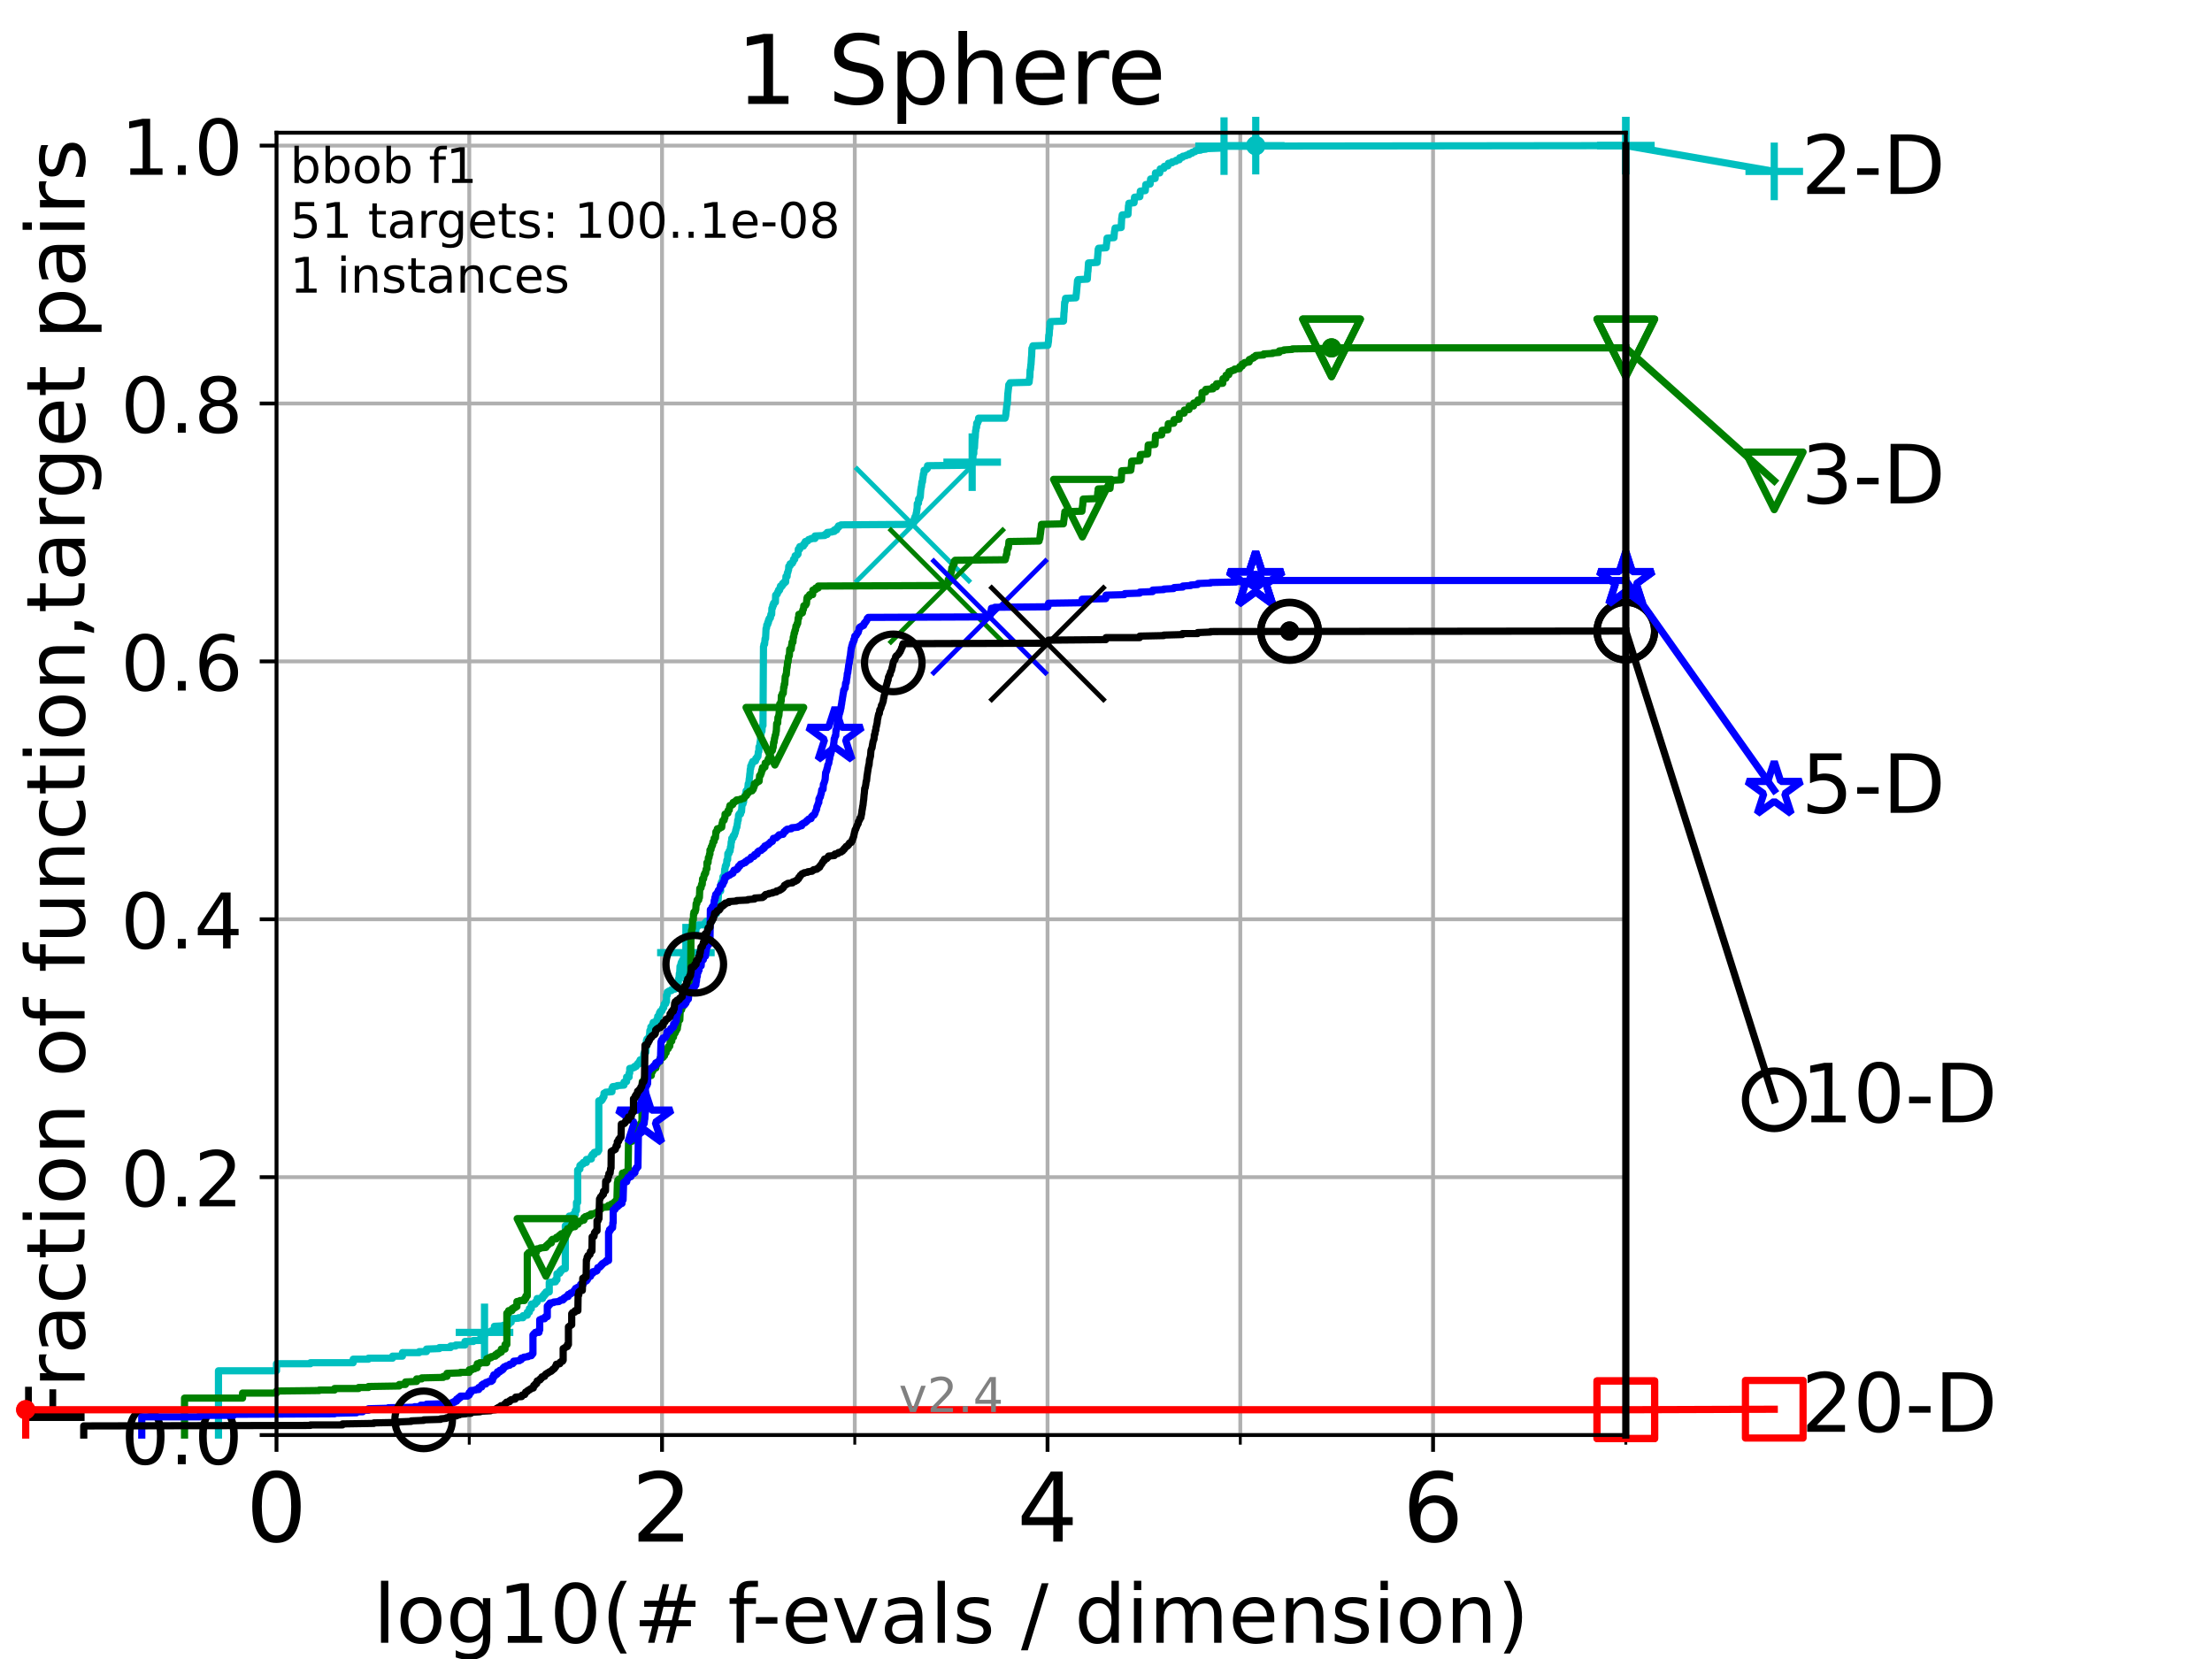 <?xml version="1.0" encoding="utf-8" standalone="no"?>
<!DOCTYPE svg PUBLIC "-//W3C//DTD SVG 1.1//EN"
  "http://www.w3.org/Graphics/SVG/1.1/DTD/svg11.dtd">
<!-- Created with matplotlib (https://matplotlib.org/) -->
<svg height="345.6pt" version="1.1" viewBox="0 0 460.8 345.6" width="460.8pt" xmlns="http://www.w3.org/2000/svg" xmlns:xlink="http://www.w3.org/1999/xlink">
 <defs>
  <style type="text/css">*{stroke-linecap:butt;stroke-linejoin:round;}</style>
 </defs>
 <g id="figure_1">
  <g id="patch_1">
   <path d="M 0 345.6 
L 460.8 345.6 
L 460.8 0 
L 0 0 
z
" style="fill:#ffffff;"/>
  </g>
  <g id="axes_1">
   <g id="patch_2">
    <path d="M 57.6 298.944 
L 338.688 298.944 
L 338.688 27.648 
L 57.6 27.648 
z
" style="fill:#ffffff;"/>
   </g>
   <g id="matplotlib.axis_1">
    <g id="xtick_1">
     <g id="line2d_1">
      <path clip-path="url(#pd7c5e131c3)" d="M 57.6 298.944 
L 57.6 27.648 
" style="fill:none;stroke:#b0b0b0;stroke-linecap:square;stroke-width:0.8;"/>
     </g>
     <g id="line2d_2">
      <defs>
       <path d="M 0 0 
L 0 3.5 
" id="m6e1e776dd7" style="stroke:#000000;stroke-width:0.8;"/>
      </defs>
      <g>
       <use style="stroke:#000000;stroke-width:0.8;" x="57.6" xlink:href="#m6e1e776dd7" y="298.944"/>
      </g>
     </g>
     <g id="text_1">
      <!-- 0 -->
      <g transform="translate(51.237 321.141)scale(0.2 -0.2)">
       <defs>
        <path d="M 31.781 66.406 
Q 24.172 66.406 20.328 58.906 
Q 16.5 51.422 16.5 36.375 
Q 16.5 21.391 20.328 13.891 
Q 24.172 6.391 31.781 6.391 
Q 39.453 6.391 43.281 13.891 
Q 47.125 21.391 47.125 36.375 
Q 47.125 51.422 43.281 58.906 
Q 39.453 66.406 31.781 66.406 
z
M 31.781 74.219 
Q 44.047 74.219 50.516 64.516 
Q 56.984 54.828 56.984 36.375 
Q 56.984 17.969 50.516 8.266 
Q 44.047 -1.422 31.781 -1.422 
Q 19.531 -1.422 13.062 8.266 
Q 6.594 17.969 6.594 36.375 
Q 6.594 54.828 13.062 64.516 
Q 19.531 74.219 31.781 74.219 
z
" id="DejaVuSans-48"/>
       </defs>
       <use xlink:href="#DejaVuSans-48"/>
      </g>
     </g>
    </g>
    <g id="xtick_2">
     <g id="line2d_3">
      <path clip-path="url(#pd7c5e131c3)" d="M 137.911 298.944 
L 137.911 27.648 
" style="fill:none;stroke:#b0b0b0;stroke-linecap:square;stroke-width:0.8;"/>
     </g>
     <g id="line2d_4">
      <g>
       <use style="stroke:#000000;stroke-width:0.8;" x="137.911" xlink:href="#m6e1e776dd7" y="298.944"/>
      </g>
     </g>
     <g id="text_2">
      <!-- 2 -->
      <g transform="translate(131.548 321.141)scale(0.2 -0.2)">
       <defs>
        <path d="M 19.188 8.297 
L 53.609 8.297 
L 53.609 0 
L 7.328 0 
L 7.328 8.297 
Q 12.938 14.109 22.625 23.891 
Q 32.328 33.688 34.812 36.531 
Q 39.547 41.844 41.422 45.531 
Q 43.312 49.219 43.312 52.781 
Q 43.312 58.594 39.234 62.25 
Q 35.156 65.922 28.609 65.922 
Q 23.969 65.922 18.812 64.312 
Q 13.672 62.703 7.812 59.422 
L 7.812 69.391 
Q 13.766 71.781 18.938 73 
Q 24.125 74.219 28.422 74.219 
Q 39.75 74.219 46.484 68.547 
Q 53.219 62.891 53.219 53.422 
Q 53.219 48.922 51.531 44.891 
Q 49.859 40.875 45.406 35.406 
Q 44.188 33.984 37.641 27.219 
Q 31.109 20.453 19.188 8.297 
z
" id="DejaVuSans-50"/>
       </defs>
       <use xlink:href="#DejaVuSans-50"/>
      </g>
     </g>
    </g>
    <g id="xtick_3">
     <g id="line2d_5">
      <path clip-path="url(#pd7c5e131c3)" d="M 218.222 298.944 
L 218.222 27.648 
" style="fill:none;stroke:#b0b0b0;stroke-linecap:square;stroke-width:0.8;"/>
     </g>
     <g id="line2d_6">
      <g>
       <use style="stroke:#000000;stroke-width:0.8;" x="218.222" xlink:href="#m6e1e776dd7" y="298.944"/>
      </g>
     </g>
     <g id="text_3">
      <!-- 4 -->
      <g transform="translate(211.859 321.141)scale(0.2 -0.2)">
       <defs>
        <path d="M 37.797 64.312 
L 12.891 25.391 
L 37.797 25.391 
z
M 35.203 72.906 
L 47.609 72.906 
L 47.609 25.391 
L 58.016 25.391 
L 58.016 17.188 
L 47.609 17.188 
L 47.609 0 
L 37.797 0 
L 37.797 17.188 
L 4.891 17.188 
L 4.891 26.703 
z
" id="DejaVuSans-52"/>
       </defs>
       <use xlink:href="#DejaVuSans-52"/>
      </g>
     </g>
    </g>
    <g id="xtick_4">
     <g id="line2d_7">
      <path clip-path="url(#pd7c5e131c3)" d="M 298.533 298.944 
L 298.533 27.648 
" style="fill:none;stroke:#b0b0b0;stroke-linecap:square;stroke-width:0.8;"/>
     </g>
     <g id="line2d_8">
      <g>
       <use style="stroke:#000000;stroke-width:0.8;" x="298.533" xlink:href="#m6e1e776dd7" y="298.944"/>
      </g>
     </g>
     <g id="text_4">
      <!-- 6 -->
      <g transform="translate(292.17 321.141)scale(0.2 -0.2)">
       <defs>
        <path d="M 33.016 40.375 
Q 26.375 40.375 22.484 35.828 
Q 18.609 31.297 18.609 23.391 
Q 18.609 15.531 22.484 10.953 
Q 26.375 6.391 33.016 6.391 
Q 39.656 6.391 43.531 10.953 
Q 47.406 15.531 47.406 23.391 
Q 47.406 31.297 43.531 35.828 
Q 39.656 40.375 33.016 40.375 
z
M 52.594 71.297 
L 52.594 62.312 
Q 48.875 64.062 45.094 64.984 
Q 41.312 65.922 37.594 65.922 
Q 27.828 65.922 22.672 59.328 
Q 17.531 52.734 16.797 39.406 
Q 19.672 43.656 24.016 45.922 
Q 28.375 48.188 33.594 48.188 
Q 44.578 48.188 50.953 41.516 
Q 57.328 34.859 57.328 23.391 
Q 57.328 12.156 50.688 5.359 
Q 44.047 -1.422 33.016 -1.422 
Q 20.359 -1.422 13.672 8.266 
Q 6.984 17.969 6.984 36.375 
Q 6.984 53.656 15.188 63.938 
Q 23.391 74.219 37.203 74.219 
Q 40.922 74.219 44.703 73.484 
Q 48.484 72.75 52.594 71.297 
z
" id="DejaVuSans-54"/>
       </defs>
       <use xlink:href="#DejaVuSans-54"/>
      </g>
     </g>
    </g>
    <g id="xtick_5">
     <g id="line2d_9">
      <path clip-path="url(#pd7c5e131c3)" d="M 97.755 298.944 
L 97.755 27.648 
" style="fill:none;stroke:#b0b0b0;stroke-linecap:square;stroke-width:0.8;"/>
     </g>
     <g id="line2d_10">
      <defs>
       <path d="M 0 0 
L 0 2 
" id="m378081d55d" style="stroke:#000000;stroke-width:0.6;"/>
      </defs>
      <g>
       <use style="stroke:#000000;stroke-width:0.6;" x="97.755" xlink:href="#m378081d55d" y="298.944"/>
      </g>
     </g>
    </g>
    <g id="xtick_6">
     <g id="line2d_11">
      <path clip-path="url(#pd7c5e131c3)" d="M 178.066 298.944 
L 178.066 27.648 
" style="fill:none;stroke:#b0b0b0;stroke-linecap:square;stroke-width:0.8;"/>
     </g>
     <g id="line2d_12">
      <g>
       <use style="stroke:#000000;stroke-width:0.6;" x="178.066" xlink:href="#m378081d55d" y="298.944"/>
      </g>
     </g>
    </g>
    <g id="xtick_7">
     <g id="line2d_13">
      <path clip-path="url(#pd7c5e131c3)" d="M 258.377 298.944 
L 258.377 27.648 
" style="fill:none;stroke:#b0b0b0;stroke-linecap:square;stroke-width:0.8;"/>
     </g>
     <g id="line2d_14">
      <g>
       <use style="stroke:#000000;stroke-width:0.6;" x="258.377" xlink:href="#m378081d55d" y="298.944"/>
      </g>
     </g>
    </g>
    <g id="xtick_8">
     <g id="line2d_15">
      <path clip-path="url(#pd7c5e131c3)" d="M 338.688 298.944 
L 338.688 27.648 
" style="fill:none;stroke:#b0b0b0;stroke-linecap:square;stroke-width:0.8;"/>
     </g>
     <g id="line2d_16">
      <g>
       <use style="stroke:#000000;stroke-width:0.6;" x="338.688" xlink:href="#m378081d55d" y="298.944"/>
      </g>
     </g>
    </g>
    <g id="text_5">
     <!-- log10(# f-evals / dimension) -->
     <g transform="translate(77.764 342.218)scale(0.17 -0.17)">
      <defs>
       <path d="M 9.422 75.984 
L 18.406 75.984 
L 18.406 0 
L 9.422 0 
z
" id="DejaVuSans-108"/>
       <path d="M 30.609 48.391 
Q 23.391 48.391 19.188 42.75 
Q 14.984 37.109 14.984 27.297 
Q 14.984 17.484 19.156 11.844 
Q 23.344 6.203 30.609 6.203 
Q 37.797 6.203 41.984 11.859 
Q 46.188 17.531 46.188 27.297 
Q 46.188 37.016 41.984 42.703 
Q 37.797 48.391 30.609 48.391 
z
M 30.609 56 
Q 42.328 56 49.016 48.375 
Q 55.719 40.766 55.719 27.297 
Q 55.719 13.875 49.016 6.219 
Q 42.328 -1.422 30.609 -1.422 
Q 18.844 -1.422 12.172 6.219 
Q 5.516 13.875 5.516 27.297 
Q 5.516 40.766 12.172 48.375 
Q 18.844 56 30.609 56 
z
" id="DejaVuSans-111"/>
       <path d="M 45.406 27.984 
Q 45.406 37.75 41.375 43.109 
Q 37.359 48.484 30.078 48.484 
Q 22.859 48.484 18.828 43.109 
Q 14.797 37.75 14.797 27.984 
Q 14.797 18.266 18.828 12.891 
Q 22.859 7.516 30.078 7.516 
Q 37.359 7.516 41.375 12.891 
Q 45.406 18.266 45.406 27.984 
z
M 54.391 6.781 
Q 54.391 -7.172 48.188 -13.984 
Q 42 -20.797 29.203 -20.797 
Q 24.469 -20.797 20.266 -20.094 
Q 16.062 -19.391 12.109 -17.922 
L 12.109 -9.188 
Q 16.062 -11.328 19.922 -12.344 
Q 23.781 -13.375 27.781 -13.375 
Q 36.625 -13.375 41.016 -8.766 
Q 45.406 -4.156 45.406 5.172 
L 45.406 9.625 
Q 42.625 4.781 38.281 2.391 
Q 33.938 0 27.875 0 
Q 17.828 0 11.672 7.656 
Q 5.516 15.328 5.516 27.984 
Q 5.516 40.672 11.672 48.328 
Q 17.828 56 27.875 56 
Q 33.938 56 38.281 53.609 
Q 42.625 51.219 45.406 46.391 
L 45.406 54.688 
L 54.391 54.688 
z
" id="DejaVuSans-103"/>
       <path d="M 12.406 8.297 
L 28.516 8.297 
L 28.516 63.922 
L 10.984 60.406 
L 10.984 69.391 
L 28.422 72.906 
L 38.281 72.906 
L 38.281 8.297 
L 54.391 8.297 
L 54.391 0 
L 12.406 0 
z
" id="DejaVuSans-49"/>
       <path d="M 31 75.875 
Q 24.469 64.656 21.281 53.656 
Q 18.109 42.672 18.109 31.391 
Q 18.109 20.125 21.312 9.062 
Q 24.516 -2 31 -13.188 
L 23.188 -13.188 
Q 15.875 -1.703 12.234 9.375 
Q 8.594 20.453 8.594 31.391 
Q 8.594 42.281 12.203 53.312 
Q 15.828 64.359 23.188 75.875 
z
" id="DejaVuSans-40"/>
       <path d="M 51.125 44 
L 36.922 44 
L 32.812 27.688 
L 47.125 27.688 
z
M 43.797 71.781 
L 38.719 51.516 
L 52.984 51.516 
L 58.109 71.781 
L 65.922 71.781 
L 60.891 51.516 
L 76.125 51.516 
L 76.125 44 
L 58.984 44 
L 54.984 27.688 
L 70.516 27.688 
L 70.516 20.219 
L 53.078 20.219 
L 48 0 
L 40.188 0 
L 45.219 20.219 
L 30.906 20.219 
L 25.875 0 
L 18.016 0 
L 23.094 20.219 
L 7.719 20.219 
L 7.719 27.688 
L 24.906 27.688 
L 29 44 
L 13.281 44 
L 13.281 51.516 
L 30.906 51.516 
L 35.891 71.781 
z
" id="DejaVuSans-35"/>
       <path id="DejaVuSans-32"/>
       <path d="M 37.109 75.984 
L 37.109 68.5 
L 28.516 68.5 
Q 23.688 68.5 21.797 66.547 
Q 19.922 64.594 19.922 59.516 
L 19.922 54.688 
L 34.719 54.688 
L 34.719 47.703 
L 19.922 47.703 
L 19.922 0 
L 10.891 0 
L 10.891 47.703 
L 2.297 47.703 
L 2.297 54.688 
L 10.891 54.688 
L 10.891 58.5 
Q 10.891 67.625 15.141 71.797 
Q 19.391 75.984 28.609 75.984 
z
" id="DejaVuSans-102"/>
       <path d="M 4.891 31.391 
L 31.203 31.391 
L 31.203 23.391 
L 4.891 23.391 
z
" id="DejaVuSans-45"/>
       <path d="M 56.203 29.594 
L 56.203 25.203 
L 14.891 25.203 
Q 15.484 15.922 20.484 11.062 
Q 25.484 6.203 34.422 6.203 
Q 39.594 6.203 44.453 7.469 
Q 49.312 8.734 54.109 11.281 
L 54.109 2.781 
Q 49.266 0.734 44.188 -0.344 
Q 39.109 -1.422 33.891 -1.422 
Q 20.797 -1.422 13.156 6.188 
Q 5.516 13.812 5.516 26.812 
Q 5.516 40.234 12.766 48.109 
Q 20.016 56 32.328 56 
Q 43.359 56 49.781 48.891 
Q 56.203 41.797 56.203 29.594 
z
M 47.219 32.234 
Q 47.125 39.594 43.094 43.984 
Q 39.062 48.391 32.422 48.391 
Q 24.906 48.391 20.391 44.141 
Q 15.875 39.891 15.188 32.172 
z
" id="DejaVuSans-101"/>
       <path d="M 2.984 54.688 
L 12.5 54.688 
L 29.594 8.797 
L 46.688 54.688 
L 56.203 54.688 
L 35.688 0 
L 23.484 0 
z
" id="DejaVuSans-118"/>
       <path d="M 34.281 27.484 
Q 23.391 27.484 19.188 25 
Q 14.984 22.516 14.984 16.5 
Q 14.984 11.719 18.141 8.906 
Q 21.297 6.109 26.703 6.109 
Q 34.188 6.109 38.703 11.406 
Q 43.219 16.703 43.219 25.484 
L 43.219 27.484 
z
M 52.203 31.203 
L 52.203 0 
L 43.219 0 
L 43.219 8.297 
Q 40.141 3.328 35.547 0.953 
Q 30.953 -1.422 24.312 -1.422 
Q 15.922 -1.422 10.953 3.297 
Q 6 8.016 6 15.922 
Q 6 25.141 12.172 29.828 
Q 18.359 34.516 30.609 34.516 
L 43.219 34.516 
L 43.219 35.406 
Q 43.219 41.609 39.141 45 
Q 35.062 48.391 27.688 48.391 
Q 23 48.391 18.547 47.266 
Q 14.109 46.141 10.016 43.891 
L 10.016 52.203 
Q 14.938 54.109 19.578 55.047 
Q 24.219 56 28.609 56 
Q 40.484 56 46.344 49.844 
Q 52.203 43.703 52.203 31.203 
z
" id="DejaVuSans-97"/>
       <path d="M 44.281 53.078 
L 44.281 44.578 
Q 40.484 46.531 36.375 47.5 
Q 32.281 48.484 27.875 48.484 
Q 21.188 48.484 17.844 46.438 
Q 14.5 44.391 14.5 40.281 
Q 14.5 37.156 16.891 35.375 
Q 19.281 33.594 26.516 31.984 
L 29.594 31.297 
Q 39.156 29.25 43.188 25.516 
Q 47.219 21.781 47.219 15.094 
Q 47.219 7.469 41.188 3.016 
Q 35.156 -1.422 24.609 -1.422 
Q 20.219 -1.422 15.453 -0.562 
Q 10.688 0.297 5.422 2 
L 5.422 11.281 
Q 10.406 8.688 15.234 7.391 
Q 20.062 6.109 24.812 6.109 
Q 31.156 6.109 34.562 8.281 
Q 37.984 10.453 37.984 14.406 
Q 37.984 18.062 35.516 20.016 
Q 33.062 21.969 24.703 23.781 
L 21.578 24.516 
Q 13.234 26.266 9.516 29.906 
Q 5.812 33.547 5.812 39.891 
Q 5.812 47.609 11.281 51.797 
Q 16.75 56 26.812 56 
Q 31.781 56 36.172 55.266 
Q 40.578 54.547 44.281 53.078 
z
" id="DejaVuSans-115"/>
       <path d="M 25.391 72.906 
L 33.688 72.906 
L 8.297 -9.281 
L 0 -9.281 
z
" id="DejaVuSans-47"/>
       <path d="M 45.406 46.391 
L 45.406 75.984 
L 54.391 75.984 
L 54.391 0 
L 45.406 0 
L 45.406 8.203 
Q 42.578 3.328 38.25 0.953 
Q 33.938 -1.422 27.875 -1.422 
Q 17.969 -1.422 11.734 6.484 
Q 5.516 14.406 5.516 27.297 
Q 5.516 40.188 11.734 48.094 
Q 17.969 56 27.875 56 
Q 33.938 56 38.25 53.625 
Q 42.578 51.266 45.406 46.391 
z
M 14.797 27.297 
Q 14.797 17.391 18.875 11.75 
Q 22.953 6.109 30.078 6.109 
Q 37.203 6.109 41.297 11.75 
Q 45.406 17.391 45.406 27.297 
Q 45.406 37.203 41.297 42.844 
Q 37.203 48.484 30.078 48.484 
Q 22.953 48.484 18.875 42.844 
Q 14.797 37.203 14.797 27.297 
z
" id="DejaVuSans-100"/>
       <path d="M 9.422 54.688 
L 18.406 54.688 
L 18.406 0 
L 9.422 0 
z
M 9.422 75.984 
L 18.406 75.984 
L 18.406 64.594 
L 9.422 64.594 
z
" id="DejaVuSans-105"/>
       <path d="M 52 44.188 
Q 55.375 50.25 60.062 53.125 
Q 64.75 56 71.094 56 
Q 79.641 56 84.281 50.016 
Q 88.922 44.047 88.922 33.016 
L 88.922 0 
L 79.891 0 
L 79.891 32.719 
Q 79.891 40.578 77.094 44.375 
Q 74.312 48.188 68.609 48.188 
Q 61.625 48.188 57.562 43.547 
Q 53.516 38.922 53.516 30.906 
L 53.516 0 
L 44.484 0 
L 44.484 32.719 
Q 44.484 40.625 41.703 44.406 
Q 38.922 48.188 33.109 48.188 
Q 26.219 48.188 22.156 43.531 
Q 18.109 38.875 18.109 30.906 
L 18.109 0 
L 9.078 0 
L 9.078 54.688 
L 18.109 54.688 
L 18.109 46.188 
Q 21.188 51.219 25.484 53.609 
Q 29.781 56 35.688 56 
Q 41.656 56 45.828 52.969 
Q 50 49.953 52 44.188 
z
" id="DejaVuSans-109"/>
       <path d="M 54.891 33.016 
L 54.891 0 
L 45.906 0 
L 45.906 32.719 
Q 45.906 40.484 42.875 44.328 
Q 39.844 48.188 33.797 48.188 
Q 26.516 48.188 22.312 43.547 
Q 18.109 38.922 18.109 30.906 
L 18.109 0 
L 9.078 0 
L 9.078 54.688 
L 18.109 54.688 
L 18.109 46.188 
Q 21.344 51.125 25.703 53.562 
Q 30.078 56 35.797 56 
Q 45.219 56 50.047 50.172 
Q 54.891 44.344 54.891 33.016 
z
" id="DejaVuSans-110"/>
       <path d="M 8.016 75.875 
L 15.828 75.875 
Q 23.141 64.359 26.781 53.312 
Q 30.422 42.281 30.422 31.391 
Q 30.422 20.453 26.781 9.375 
Q 23.141 -1.703 15.828 -13.188 
L 8.016 -13.188 
Q 14.5 -2 17.703 9.062 
Q 20.906 20.125 20.906 31.391 
Q 20.906 42.672 17.703 53.656 
Q 14.5 64.656 8.016 75.875 
z
" id="DejaVuSans-41"/>
      </defs>
      <use xlink:href="#DejaVuSans-108"/>
      <use x="27.783" xlink:href="#DejaVuSans-111"/>
      <use x="88.965" xlink:href="#DejaVuSans-103"/>
      <use x="152.441" xlink:href="#DejaVuSans-49"/>
      <use x="216.064" xlink:href="#DejaVuSans-48"/>
      <use x="279.688" xlink:href="#DejaVuSans-40"/>
      <use x="318.701" xlink:href="#DejaVuSans-35"/>
      <use x="402.49" xlink:href="#DejaVuSans-32"/>
      <use x="434.277" xlink:href="#DejaVuSans-102"/>
      <use x="463.982" xlink:href="#DejaVuSans-45"/>
      <use x="500.066" xlink:href="#DejaVuSans-101"/>
      <use x="561.59" xlink:href="#DejaVuSans-118"/>
      <use x="620.77" xlink:href="#DejaVuSans-97"/>
      <use x="682.049" xlink:href="#DejaVuSans-108"/>
      <use x="709.832" xlink:href="#DejaVuSans-115"/>
      <use x="761.932" xlink:href="#DejaVuSans-32"/>
      <use x="793.719" xlink:href="#DejaVuSans-47"/>
      <use x="827.41" xlink:href="#DejaVuSans-32"/>
      <use x="859.197" xlink:href="#DejaVuSans-100"/>
      <use x="922.674" xlink:href="#DejaVuSans-105"/>
      <use x="950.457" xlink:href="#DejaVuSans-109"/>
      <use x="1047.869" xlink:href="#DejaVuSans-101"/>
      <use x="1109.393" xlink:href="#DejaVuSans-110"/>
      <use x="1172.771" xlink:href="#DejaVuSans-115"/>
      <use x="1224.871" xlink:href="#DejaVuSans-105"/>
      <use x="1252.654" xlink:href="#DejaVuSans-111"/>
      <use x="1313.836" xlink:href="#DejaVuSans-110"/>
      <use x="1377.215" xlink:href="#DejaVuSans-41"/>
     </g>
    </g>
   </g>
   <g id="matplotlib.axis_2">
    <g id="ytick_1">
     <g id="line2d_17">
      <path clip-path="url(#pd7c5e131c3)" d="M 57.6 298.944 
L 338.688 298.944 
" style="fill:none;stroke:#b0b0b0;stroke-linecap:square;stroke-width:0.8;"/>
     </g>
     <g id="line2d_18">
      <defs>
       <path d="M 0 0 
L -3.5 0 
" id="m63e6392cd0" style="stroke:#000000;stroke-width:0.8;"/>
      </defs>
      <g>
       <use style="stroke:#000000;stroke-width:0.8;" x="57.6" xlink:href="#m63e6392cd0" y="298.944"/>
      </g>
     </g>
     <g id="text_6">
      <!-- 0.0 -->
      <g transform="translate(25.155 305.023)scale(0.16 -0.16)">
       <defs>
        <path d="M 10.688 12.406 
L 21 12.406 
L 21 0 
L 10.688 0 
z
" id="DejaVuSans-46"/>
       </defs>
       <use xlink:href="#DejaVuSans-48"/>
       <use x="63.623" xlink:href="#DejaVuSans-46"/>
       <use x="95.41" xlink:href="#DejaVuSans-48"/>
      </g>
     </g>
    </g>
    <g id="ytick_2">
     <g id="line2d_19">
      <path clip-path="url(#pd7c5e131c3)" d="M 57.6 245.222 
L 338.688 245.222 
" style="fill:none;stroke:#b0b0b0;stroke-linecap:square;stroke-width:0.8;"/>
     </g>
     <g id="line2d_20">
      <g>
       <use style="stroke:#000000;stroke-width:0.8;" x="57.6" xlink:href="#m63e6392cd0" y="245.222"/>
      </g>
     </g>
     <g id="text_7">
      <!-- 0.2 -->
      <g transform="translate(25.155 251.301)scale(0.16 -0.16)">
       <use xlink:href="#DejaVuSans-48"/>
       <use x="63.623" xlink:href="#DejaVuSans-46"/>
       <use x="95.41" xlink:href="#DejaVuSans-50"/>
      </g>
     </g>
    </g>
    <g id="ytick_3">
     <g id="line2d_21">
      <path clip-path="url(#pd7c5e131c3)" d="M 57.6 191.5 
L 338.688 191.5 
" style="fill:none;stroke:#b0b0b0;stroke-linecap:square;stroke-width:0.8;"/>
     </g>
     <g id="line2d_22">
      <g>
       <use style="stroke:#000000;stroke-width:0.8;" x="57.6" xlink:href="#m63e6392cd0" y="191.5"/>
      </g>
     </g>
     <g id="text_8">
      <!-- 0.4 -->
      <g transform="translate(25.155 197.579)scale(0.16 -0.16)">
       <use xlink:href="#DejaVuSans-48"/>
       <use x="63.623" xlink:href="#DejaVuSans-46"/>
       <use x="95.41" xlink:href="#DejaVuSans-52"/>
      </g>
     </g>
    </g>
    <g id="ytick_4">
     <g id="line2d_23">
      <path clip-path="url(#pd7c5e131c3)" d="M 57.6 137.778 
L 338.688 137.778 
" style="fill:none;stroke:#b0b0b0;stroke-linecap:square;stroke-width:0.8;"/>
     </g>
     <g id="line2d_24">
      <g>
       <use style="stroke:#000000;stroke-width:0.8;" x="57.6" xlink:href="#m63e6392cd0" y="137.778"/>
      </g>
     </g>
     <g id="text_9">
      <!-- 0.6 -->
      <g transform="translate(25.155 143.857)scale(0.16 -0.16)">
       <use xlink:href="#DejaVuSans-48"/>
       <use x="63.623" xlink:href="#DejaVuSans-46"/>
       <use x="95.41" xlink:href="#DejaVuSans-54"/>
      </g>
     </g>
    </g>
    <g id="ytick_5">
     <g id="line2d_25">
      <path clip-path="url(#pd7c5e131c3)" d="M 57.6 84.056 
L 338.688 84.056 
" style="fill:none;stroke:#b0b0b0;stroke-linecap:square;stroke-width:0.8;"/>
     </g>
     <g id="line2d_26">
      <g>
       <use style="stroke:#000000;stroke-width:0.8;" x="57.6" xlink:href="#m63e6392cd0" y="84.056"/>
      </g>
     </g>
     <g id="text_10">
      <!-- 0.8 -->
      <g transform="translate(25.155 90.135)scale(0.16 -0.16)">
       <defs>
        <path d="M 31.781 34.625 
Q 24.75 34.625 20.719 30.859 
Q 16.703 27.094 16.703 20.516 
Q 16.703 13.922 20.719 10.156 
Q 24.75 6.391 31.781 6.391 
Q 38.812 6.391 42.859 10.172 
Q 46.922 13.969 46.922 20.516 
Q 46.922 27.094 42.891 30.859 
Q 38.875 34.625 31.781 34.625 
z
M 21.922 38.812 
Q 15.578 40.375 12.031 44.719 
Q 8.5 49.078 8.5 55.328 
Q 8.5 64.062 14.719 69.141 
Q 20.953 74.219 31.781 74.219 
Q 42.672 74.219 48.875 69.141 
Q 55.078 64.062 55.078 55.328 
Q 55.078 49.078 51.531 44.719 
Q 48 40.375 41.703 38.812 
Q 48.828 37.156 52.797 32.312 
Q 56.781 27.484 56.781 20.516 
Q 56.781 9.906 50.312 4.234 
Q 43.844 -1.422 31.781 -1.422 
Q 19.734 -1.422 13.25 4.234 
Q 6.781 9.906 6.781 20.516 
Q 6.781 27.484 10.781 32.312 
Q 14.797 37.156 21.922 38.812 
z
M 18.312 54.391 
Q 18.312 48.734 21.844 45.562 
Q 25.391 42.391 31.781 42.391 
Q 38.141 42.391 41.719 45.562 
Q 45.312 48.734 45.312 54.391 
Q 45.312 60.062 41.719 63.234 
Q 38.141 66.406 31.781 66.406 
Q 25.391 66.406 21.844 63.234 
Q 18.312 60.062 18.312 54.391 
z
" id="DejaVuSans-56"/>
       </defs>
       <use xlink:href="#DejaVuSans-48"/>
       <use x="63.623" xlink:href="#DejaVuSans-46"/>
       <use x="95.41" xlink:href="#DejaVuSans-56"/>
      </g>
     </g>
    </g>
    <g id="ytick_6">
     <g id="line2d_27">
      <path clip-path="url(#pd7c5e131c3)" d="M 57.6 30.334 
L 338.688 30.334 
" style="fill:none;stroke:#b0b0b0;stroke-linecap:square;stroke-width:0.8;"/>
     </g>
     <g id="line2d_28">
      <g>
       <use style="stroke:#000000;stroke-width:0.8;" x="57.6" xlink:href="#m63e6392cd0" y="30.334"/>
      </g>
     </g>
     <g id="text_11">
      <!-- 1.0 -->
      <g transform="translate(25.155 36.413)scale(0.16 -0.16)">
       <use xlink:href="#DejaVuSans-49"/>
       <use x="63.623" xlink:href="#DejaVuSans-46"/>
       <use x="95.41" xlink:href="#DejaVuSans-48"/>
      </g>
     </g>
    </g>
    <g id="text_12">
     <!-- Fraction of function,target pairs -->
     <g transform="translate(17.62 297.681)rotate(-90)scale(0.17 -0.17)">
      <defs>
       <path d="M 9.812 72.906 
L 51.703 72.906 
L 51.703 64.594 
L 19.672 64.594 
L 19.672 43.109 
L 48.578 43.109 
L 48.578 34.812 
L 19.672 34.812 
L 19.672 0 
L 9.812 0 
z
" id="DejaVuSans-70"/>
       <path d="M 41.109 46.297 
Q 39.594 47.172 37.812 47.578 
Q 36.031 48 33.891 48 
Q 26.266 48 22.188 43.047 
Q 18.109 38.094 18.109 28.812 
L 18.109 0 
L 9.078 0 
L 9.078 54.688 
L 18.109 54.688 
L 18.109 46.188 
Q 20.953 51.172 25.484 53.578 
Q 30.031 56 36.531 56 
Q 37.453 56 38.578 55.875 
Q 39.703 55.766 41.062 55.516 
z
" id="DejaVuSans-114"/>
       <path d="M 48.781 52.594 
L 48.781 44.188 
Q 44.969 46.297 41.141 47.344 
Q 37.312 48.391 33.406 48.391 
Q 24.656 48.391 19.812 42.844 
Q 14.984 37.312 14.984 27.297 
Q 14.984 17.281 19.812 11.734 
Q 24.656 6.203 33.406 6.203 
Q 37.312 6.203 41.141 7.25 
Q 44.969 8.297 48.781 10.406 
L 48.781 2.094 
Q 45.016 0.344 40.984 -0.531 
Q 36.969 -1.422 32.422 -1.422 
Q 20.062 -1.422 12.781 6.344 
Q 5.516 14.109 5.516 27.297 
Q 5.516 40.672 12.859 48.328 
Q 20.219 56 33.016 56 
Q 37.156 56 41.109 55.141 
Q 45.062 54.297 48.781 52.594 
z
" id="DejaVuSans-99"/>
       <path d="M 18.312 70.219 
L 18.312 54.688 
L 36.812 54.688 
L 36.812 47.703 
L 18.312 47.703 
L 18.312 18.016 
Q 18.312 11.328 20.141 9.422 
Q 21.969 7.516 27.594 7.516 
L 36.812 7.516 
L 36.812 0 
L 27.594 0 
Q 17.188 0 13.234 3.875 
Q 9.281 7.766 9.281 18.016 
L 9.281 47.703 
L 2.688 47.703 
L 2.688 54.688 
L 9.281 54.688 
L 9.281 70.219 
z
" id="DejaVuSans-116"/>
       <path d="M 8.5 21.578 
L 8.5 54.688 
L 17.484 54.688 
L 17.484 21.922 
Q 17.484 14.156 20.5 10.266 
Q 23.531 6.391 29.594 6.391 
Q 36.859 6.391 41.078 11.031 
Q 45.312 15.672 45.312 23.688 
L 45.312 54.688 
L 54.297 54.688 
L 54.297 0 
L 45.312 0 
L 45.312 8.406 
Q 42.047 3.422 37.719 1 
Q 33.406 -1.422 27.688 -1.422 
Q 18.266 -1.422 13.375 4.438 
Q 8.5 10.297 8.5 21.578 
z
M 31.109 56 
z
" id="DejaVuSans-117"/>
       <path d="M 11.719 12.406 
L 22.016 12.406 
L 22.016 4 
L 14.016 -11.625 
L 7.719 -11.625 
L 11.719 4 
z
" id="DejaVuSans-44"/>
       <path d="M 18.109 8.203 
L 18.109 -20.797 
L 9.078 -20.797 
L 9.078 54.688 
L 18.109 54.688 
L 18.109 46.391 
Q 20.953 51.266 25.266 53.625 
Q 29.594 56 35.594 56 
Q 45.562 56 51.781 48.094 
Q 58.016 40.188 58.016 27.297 
Q 58.016 14.406 51.781 6.484 
Q 45.562 -1.422 35.594 -1.422 
Q 29.594 -1.422 25.266 0.953 
Q 20.953 3.328 18.109 8.203 
z
M 48.688 27.297 
Q 48.688 37.203 44.609 42.844 
Q 40.531 48.484 33.406 48.484 
Q 26.266 48.484 22.188 42.844 
Q 18.109 37.203 18.109 27.297 
Q 18.109 17.391 22.188 11.75 
Q 26.266 6.109 33.406 6.109 
Q 40.531 6.109 44.609 11.75 
Q 48.688 17.391 48.688 27.297 
z
" id="DejaVuSans-112"/>
      </defs>
      <use xlink:href="#DejaVuSans-70"/>
      <use x="50.27" xlink:href="#DejaVuSans-114"/>
      <use x="91.383" xlink:href="#DejaVuSans-97"/>
      <use x="152.662" xlink:href="#DejaVuSans-99"/>
      <use x="207.643" xlink:href="#DejaVuSans-116"/>
      <use x="246.852" xlink:href="#DejaVuSans-105"/>
      <use x="274.635" xlink:href="#DejaVuSans-111"/>
      <use x="335.816" xlink:href="#DejaVuSans-110"/>
      <use x="399.195" xlink:href="#DejaVuSans-32"/>
      <use x="430.982" xlink:href="#DejaVuSans-111"/>
      <use x="492.164" xlink:href="#DejaVuSans-102"/>
      <use x="527.369" xlink:href="#DejaVuSans-32"/>
      <use x="559.156" xlink:href="#DejaVuSans-102"/>
      <use x="594.361" xlink:href="#DejaVuSans-117"/>
      <use x="657.74" xlink:href="#DejaVuSans-110"/>
      <use x="721.119" xlink:href="#DejaVuSans-99"/>
      <use x="776.1" xlink:href="#DejaVuSans-116"/>
      <use x="815.309" xlink:href="#DejaVuSans-105"/>
      <use x="843.092" xlink:href="#DejaVuSans-111"/>
      <use x="904.273" xlink:href="#DejaVuSans-110"/>
      <use x="967.652" xlink:href="#DejaVuSans-44"/>
      <use x="999.439" xlink:href="#DejaVuSans-116"/>
      <use x="1038.648" xlink:href="#DejaVuSans-97"/>
      <use x="1099.928" xlink:href="#DejaVuSans-114"/>
      <use x="1139.291" xlink:href="#DejaVuSans-103"/>
      <use x="1202.768" xlink:href="#DejaVuSans-101"/>
      <use x="1264.291" xlink:href="#DejaVuSans-116"/>
      <use x="1303.5" xlink:href="#DejaVuSans-32"/>
      <use x="1335.287" xlink:href="#DejaVuSans-112"/>
      <use x="1398.764" xlink:href="#DejaVuSans-97"/>
      <use x="1460.043" xlink:href="#DejaVuSans-105"/>
      <use x="1487.826" xlink:href="#DejaVuSans-114"/>
      <use x="1528.939" xlink:href="#DejaVuSans-115"/>
     </g>
    </g>
   </g>
   <g id="line2d_29">
    <defs>
     <path d="M 0 1.5 
C 0.398 1.5 0.779 1.342 1.061 1.061 
C 1.342 0.779 1.5 0.398 1.5 0 
C 1.5 -0.398 1.342 -0.779 1.061 -1.061 
C 0.779 -1.342 0.398 -1.5 0 -1.5 
C -0.398 -1.5 -0.779 -1.342 -1.061 -1.061 
C -1.342 -0.779 -1.5 -0.398 -1.5 0 
C -1.5 0.398 -1.342 0.779 -1.061 1.061 
C -0.779 1.342 -0.398 1.5 0 1.5 
z
" id="m1955bd1c07" style="stroke:#00bfbf;"/>
    </defs>
    <g>
     <use style="fill:#00bfbf;stroke:#00bfbf;" x="261.594" xlink:href="#m1955bd1c07" y="30.334"/>
     <use style="fill:#00bfbf;stroke:#00bfbf;" x="261.594" xlink:href="#m1955bd1c07" y="30.334"/>
    </g>
   </g>
   <g id="line2d_30">
    <path d="M 45.512 298.944 
L 45.512 285.566 
L 57.6 285.566 
L 57.6 284.091 
L 64.671 284.091 
L 64.671 283.881 
L 73.579 283.881 
L 73.579 283.143 
L 76.759 283.143 
L 76.759 282.933 
L 81.776 282.933 
L 81.776 282.511 
L 83.83 282.511 
L 83.83 281.774 
L 87.33 281.774 
L 87.33 281.563 
L 88.847 281.563 
L 88.847 281.037 
L 91.535 280.931 
L 91.535 280.721 
L 93.864 280.721 
L 93.864 280.405 
L 94.921 280.405 
L 94.921 280.194 
L 96.861 280.194 
L 96.861 279.457 
L 98.606 279.457 
L 98.606 279.246 
L 100.193 279.246 
L 100.193 278.193 
L 100.935 278.193 
L 100.935 277.561 
L 102.331 277.455 
L 102.331 277.245 
L 102.989 277.245 
L 102.989 276.296 
L 104.826 276.191 
L 104.826 276.086 
L 105.952 275.98 
L 105.952 275.454 
L 106.489 275.454 
L 106.489 274.716 
L 108.006 274.611 
L 108.006 274.506 
L 108.949 274.506 
L 108.949 274.084 
L 109.843 273.979 
L 109.843 273.347 
L 110.274 273.347 
L 110.274 272.61 
L 110.694 272.61 
L 110.694 271.662 
L 111.506 271.662 
L 111.506 271.24 
L 111.897 271.24 
L 111.897 270.503 
L 113.023 270.503 
L 113.023 269.976 
L 113.383 269.976 
L 113.383 269.555 
L 113.735 269.555 
L 113.735 269.134 
L 114.419 269.134 
L 114.419 267.132 
L 115.711 267.027 
L 115.711 266.605 
L 116.02 266.605 
L 116.02 265.341 
L 116.621 265.236 
L 116.621 264.815 
L 116.914 264.815 
L 116.914 264.499 
L 117.203 264.499 
L 117.203 264.288 
L 117.765 264.288 
L 117.765 255.334 
L 118.04 255.334 
L 118.04 255.124 
L 118.31 255.124 
L 118.31 254.808 
L 118.577 254.808 
L 118.577 253.333 
L 119.352 253.333 
L 119.352 253.017 
L 119.85 253.017 
L 119.85 252.174 
L 120.094 252.174 
L 120.094 250.489 
L 120.335 250.489 
L 120.335 243.747 
L 120.572 243.747 
L 120.572 243.537 
L 120.806 243.537 
L 120.806 242.799 
L 121.037 242.799 
L 121.037 242.589 
L 121.49 242.483 
L 121.49 242.167 
L 122.148 242.167 
L 122.148 241.535 
L 123.193 241.43 
L 123.193 240.798 
L 123.394 240.798 
L 123.394 240.482 
L 123.791 240.482 
L 123.791 240.06 
L 124.557 239.955 
L 124.557 239.639 
L 124.744 239.639 
L 124.744 229.316 
L 125.292 229.316 
L 125.292 229.105 
L 125.471 229.105 
L 125.471 228.789 
L 125.648 228.789 
L 125.648 228.473 
L 125.823 228.473 
L 125.823 227.736 
L 126.168 227.631 
L 126.168 227.525 
L 127.485 227.42 
L 127.485 226.683 
L 127.643 226.683 
L 127.643 226.367 
L 128.561 226.261 
L 128.561 226.156 
L 129.991 226.051 
L 129.991 225.419 
L 130.532 225.313 
L 130.532 224.365 
L 131.056 224.365 
L 131.056 223.523 
L 131.185 223.523 
L 131.185 222.575 
L 131.938 222.469 
L 131.938 222.364 
L 132.182 222.364 
L 132.182 222.153 
L 132.542 222.153 
L 132.542 221.942 
L 132.777 221.837 
L 132.777 221.626 
L 133.125 221.626 
L 133.125 221.205 
L 133.353 221.205 
L 133.353 220.784 
L 134.019 220.678 
L 134.128 219.52 
L 134.236 219.52 
L 134.236 219.204 
L 134.556 219.204 
L 134.661 216.781 
L 134.766 216.781 
L 134.766 216.465 
L 135.077 216.465 
L 135.179 215.938 
L 135.281 215.938 
L 135.382 214.674 
L 135.582 214.674 
L 135.582 213.937 
L 135.879 213.937 
L 135.976 213.305 
L 136.073 213.305 
L 136.073 212.989 
L 136.645 212.989 
L 136.645 212.778 
L 136.832 212.778 
L 136.832 212.357 
L 137.016 212.357 
L 137.016 211.725 
L 137.29 211.725 
L 137.38 210.987 
L 137.559 210.987 
L 137.559 210.671 
L 137.911 210.566 
L 137.998 210.145 
L 138.084 210.145 
L 138.084 209.934 
L 138.256 209.934 
L 138.341 209.197 
L 138.678 209.091 
L 138.678 208.67 
L 138.845 208.67 
L 138.845 207.301 
L 139.009 207.301 
L 139.009 206.669 
L 139.334 206.563 
L 139.334 206.458 
L 139.887 206.353 
L 139.887 206.142 
L 140.649 206.037 
L 140.649 205.299 
L 140.797 205.299 
L 140.797 205.089 
L 140.944 205.089 
L 141.018 204.667 
L 141.307 204.667 
L 141.379 203.824 
L 141.45 203.824 
L 141.521 202.771 
L 141.592 202.771 
L 141.662 201.296 
L 141.802 201.191 
L 141.872 200.664 
L 141.941 200.664 
L 141.941 200.454 
L 142.079 200.454 
L 142.148 200.032 
L 142.419 199.927 
L 142.419 198.452 
L 142.884 198.452 
L 142.95 197.399 
L 143.401 197.294 
L 143.464 196.556 
L 143.528 196.556 
L 143.528 196.135 
L 143.716 196.135 
L 143.779 194.976 
L 144.209 194.976 
L 144.27 193.923 
L 144.982 193.817 
L 144.982 193.291 
L 145.098 193.291 
L 145.098 192.975 
L 145.384 192.975 
L 145.384 192.659 
L 146.697 192.659 
L 146.697 192.448 
L 146.958 192.343 
L 146.958 192.132 
L 147.165 192.132 
L 147.165 191.921 
L 147.918 191.816 
L 147.918 191.711 
L 148.354 191.711 
L 148.45 190.552 
L 148.92 190.552 
L 148.92 190.341 
L 149.241 190.341 
L 149.241 187.603 
L 149.602 187.497 
L 149.691 186.023 
L 149.735 186.023 
L 149.735 185.601 
L 150.129 185.601 
L 150.129 184.442 
L 150.258 184.442 
L 150.258 183.81 
L 150.429 183.81 
L 150.514 183.284 
L 150.557 183.284 
L 150.599 182.652 
L 150.766 182.652 
L 150.808 182.336 
L 150.891 182.336 
L 150.974 181.072 
L 151.056 180.966 
L 151.097 180.44 
L 151.179 180.44 
L 151.179 180.229 
L 151.341 180.124 
L 151.422 179.176 
L 151.582 179.07 
L 151.621 177.806 
L 151.858 177.806 
L 151.897 177.28 
L 152.092 177.28 
L 152.169 176.437 
L 152.246 176.437 
L 152.322 175.383 
L 152.398 175.383 
L 152.436 174.646 
L 152.737 174.541 
L 152.737 174.119 
L 152.996 174.014 
L 153.069 173.593 
L 153.178 173.487 
L 153.287 172.855 
L 153.323 172.855 
L 153.431 172.329 
L 153.502 172.329 
L 153.609 171.486 
L 153.644 171.486 
L 153.68 170.854 
L 153.785 170.854 
L 153.855 169.801 
L 153.96 169.801 
L 153.96 169.59 
L 154.27 169.59 
L 154.338 169.063 
L 154.473 169.063 
L 154.574 167.588 
L 154.774 167.483 
L 154.874 167.062 
L 154.906 167.062 
L 154.939 166.324 
L 155.07 166.219 
L 155.135 165.903 
L 155.232 165.903 
L 155.297 165.376 
L 155.361 165.376 
L 155.425 164.744 
L 155.616 164.639 
L 155.71 164.323 
L 155.773 164.323 
L 155.867 163.27 
L 155.991 163.164 
L 156.083 162.216 
L 156.114 162.216 
L 156.206 161.163 
L 156.236 161.163 
L 156.297 160.215 
L 156.388 160.11 
L 156.388 159.583 
L 156.569 159.478 
L 156.599 159.056 
L 156.806 158.951 
L 156.806 158.635 
L 157.387 158.529 
L 157.444 158.003 
L 157.698 157.897 
L 157.754 157.581 
L 157.893 157.581 
L 157.976 156.633 
L 158.086 156.528 
L 158.113 155.58 
L 158.25 155.475 
L 158.358 154.527 
L 158.385 154.527 
L 158.493 153.157 
L 158.519 153.157 
L 158.626 152.315 
L 158.732 152.315 
L 158.785 151.261 
L 158.942 151.156 
L 159.046 134.723 
L 159.072 134.723 
L 159.15 134.197 
L 159.278 134.197 
L 159.38 133.038 
L 159.482 133.038 
L 159.583 130.931 
L 159.683 130.826 
L 159.733 130.194 
L 159.932 130.088 
L 159.932 129.667 
L 160.079 129.667 
L 160.103 129.14 
L 160.249 129.14 
L 160.249 128.824 
L 160.49 128.719 
L 160.585 127.982 
L 160.751 127.982 
L 160.798 126.718 
L 160.938 126.612 
L 160.985 126.086 
L 161.146 126.086 
L 161.146 125.664 
L 161.329 125.559 
L 161.329 125.454 
L 161.533 125.454 
L 161.578 123.979 
L 161.757 123.874 
L 161.757 123.768 
L 161.912 123.768 
L 161.999 123.347 
L 162.174 123.242 
L 162.174 122.926 
L 162.411 122.926 
L 162.454 122.504 
L 162.581 122.504 
L 162.581 122.083 
L 162.938 122.083 
L 163.021 121.556 
L 163.348 121.556 
L 163.348 121.24 
L 163.67 121.24 
L 163.729 120.081 
L 163.966 120.081 
L 164.024 119.344 
L 164.121 119.239 
L 164.218 118.817 
L 164.276 118.712 
L 164.314 117.975 
L 164.6 117.869 
L 164.6 117.448 
L 165.065 117.343 
L 165.12 117.027 
L 165.23 117.027 
L 165.303 116.5 
L 165.555 116.5 
L 165.644 115.763 
L 166.065 115.657 
L 166.152 115.447 
L 166.238 115.447 
L 166.307 114.393 
L 166.612 114.393 
L 166.612 113.867 
L 167.369 113.761 
L 167.417 113.34 
L 167.672 113.34 
L 167.751 112.813 
L 168.248 112.708 
L 168.248 112.602 
L 168.446 112.497 
L 168.446 112.392 
L 168.968 112.286 
L 168.968 112.181 
L 169.772 112.181 
L 169.772 111.654 
L 171.821 111.549 
L 171.834 111.338 
L 172.325 111.338 
L 172.325 110.917 
L 173.36 110.812 
L 173.36 110.706 
L 173.811 110.706 
L 173.811 110.39 
L 174.283 110.39 
L 174.37 109.969 
L 174.669 109.864 
L 174.669 109.548 
L 175.191 109.442 
L 175.191 109.337 
L 190.263 109.232 
L 190.362 108.389 
L 190.401 108.284 
L 190.5 107.968 
L 190.606 107.862 
L 190.606 107.652 
L 190.763 107.652 
L 190.859 106.914 
L 190.905 106.914 
L 191.013 106.072 
L 191.051 105.966 
L 191.084 104.913 
L 191.342 104.808 
L 191.359 103.965 
L 191.565 103.965 
L 191.601 103.543 
L 191.705 103.543 
L 191.812 102.069 
L 191.816 102.069 
L 191.911 101.437 
L 191.951 101.437 
L 192.06 100.383 
L 192.162 100.383 
L 192.239 99.541 
L 192.274 99.541 
L 192.363 98.698 
L 192.458 98.698 
L 192.5 97.961 
L 192.952 97.855 
L 192.952 97.75 
L 193.177 97.645 
L 193.224 97.013 
L 202.321 96.907 
L 202.321 96.591 
L 202.521 96.486 
L 202.596 95.643 
L 202.669 95.643 
L 202.726 94.484 
L 202.857 94.484 
L 202.867 93.431 
L 202.993 93.326 
L 203.104 91.324 
L 203.155 91.219 
L 203.234 89.744 
L 203.287 89.744 
L 203.351 89.007 
L 203.445 89.007 
L 203.467 88.164 
L 203.649 88.164 
L 203.675 87.848 
L 203.825 87.743 
L 203.857 87.111 
L 209.374 87.111 
L 209.482 86.69 
L 209.508 86.584 
L 209.607 85.531 
L 209.646 85.425 
L 209.741 84.267 
L 209.841 84.161 
L 209.95 81.949 
L 209.965 81.949 
L 210.068 81.001 
L 210.078 81.001 
L 210.143 80.159 
L 210.29 80.159 
L 210.29 79.948 
L 210.414 79.843 
L 210.414 79.737 
L 214.382 79.632 
L 214.483 78.684 
L 214.535 78.579 
L 214.587 77.104 
L 214.657 76.998 
L 214.75 75.945 
L 214.774 75.945 
L 214.873 74.365 
L 214.904 74.26 
L 214.966 72.574 
L 215.101 72.469 
L 215.162 72.048 
L 218.284 71.942 
L 218.395 71.205 
L 218.409 71.205 
L 218.49 69.836 
L 218.564 69.836 
L 218.64 68.466 
L 218.687 68.466 
L 218.735 67.202 
L 218.89 67.097 
L 218.89 66.991 
L 221.55 66.886 
L 221.645 65.095 
L 221.68 64.99 
L 221.788 62.989 
L 221.904 62.883 
L 221.969 62.146 
L 224.131 62.041 
L 224.231 61.093 
L 224.248 60.987 
L 224.358 59.723 
L 224.374 59.618 
L 224.467 58.459 
L 224.584 58.354 
L 224.584 58.248 
L 226.508 58.143 
L 226.596 56.668 
L 226.642 56.563 
L 226.752 54.772 
L 228.564 54.667 
L 228.675 53.298 
L 228.688 53.192 
L 228.772 51.928 
L 228.857 51.823 
L 228.857 51.718 
L 230.425 51.612 
L 230.533 50.664 
L 230.558 50.559 
L 230.621 49.611 
L 232.058 49.505 
L 232.163 48.241 
L 232.199 48.136 
L 232.295 47.504 
L 233.565 47.399 
L 233.666 45.503 
L 233.693 45.397 
L 233.777 44.765 
L 234.982 44.66 
L 235.082 42.869 
L 235.141 42.764 
L 235.165 42.343 
L 236.246 42.237 
L 236.345 41.078 
L 237.453 40.973 
L 237.549 39.814 
L 238.588 39.709 
L 238.686 38.445 
L 239.596 38.34 
L 239.69 37.286 
L 240.638 37.181 
L 240.705 36.022 
L 241.593 36.022 
L 241.7 35.18 
L 242.47 35.074 
L 242.533 34.653 
L 243.308 34.548 
L 243.392 34.021 
L 244.164 33.916 
L 244.185 33.705 
L 244.959 33.6 
L 245.003 33.389 
L 245.675 33.284 
L 245.74 32.862 
L 246.363 32.757 
L 246.401 32.546 
L 247.093 32.441 
L 247.093 32.336 
L 247.72 32.23 
L 247.731 32.019 
L 248.335 31.914 
L 248.38 31.703 
L 248.963 31.598 
L 249.004 31.387 
L 250.118 31.282 
L 250.118 31.177 
L 251.209 31.071 
L 251.209 30.966 
L 254.145 30.861 
L 254.145 30.755 
L 254.964 30.65 
L 254.989 30.439 
L 338.688 30.334 
L 338.688 30.334 
" style="fill:none;stroke:#00bfbf;stroke-linecap:square;stroke-width:1.5;"/>
   </g>
   <g id="line2d_31">
    <defs>
     <path d="M -6 0 
L 6 0 
M 0 6 
L 0 -6 
" id="m31ba3a7a77" style="stroke:#00bfbf;stroke-width:1.5;"/>
    </defs>
    <g>
     <use style="fill-opacity:0;stroke:#00bfbf;stroke-width:1.5;" x="100.935" xlink:href="#m31ba3a7a77" y="277.561"/>
     <use style="fill-opacity:0;stroke:#00bfbf;stroke-width:1.5;" x="142.884" xlink:href="#m31ba3a7a77" y="198.452"/>
     <use style="fill-opacity:0;stroke:#00bfbf;stroke-width:1.5;" x="202.521" xlink:href="#m31ba3a7a77" y="96.275"/>
     <use style="fill-opacity:0;stroke:#00bfbf;stroke-width:1.5;" x="254.989" xlink:href="#m31ba3a7a77" y="30.439"/>
     <use style="fill-opacity:0;stroke:#00bfbf;stroke-width:1.5;" x="261.594" xlink:href="#m31ba3a7a77" y="30.334"/>
     <use style="fill-opacity:0;stroke:#00bfbf;stroke-width:1.5;" x="338.688" xlink:href="#m31ba3a7a77" y="30.334"/>
    </g>
   </g>
   <g id="line2d_32">
    <path style="fill:none;stroke:#00bfbf;stroke-linecap:square;stroke-width:1.5;"/>
    <g/>
   </g>
   <g id="line2d_33">
    <path clip-path="url(#pd7c5e131c3)" d="M 190.18 109.337 
" style="fill:none;stroke:#00bfbf;stroke-linecap:square;stroke-width:1.5;"/>
    <defs>
     <path d="M -12 12 
L 12 -12 
M -12 -12 
L 12 12 
" id="m988bae2836" style="stroke:#00bfbf;"/>
    </defs>
    <g clip-path="url(#pd7c5e131c3)">
     <use style="fill:#00bfbf;stroke:#00bfbf;" x="190.18" xlink:href="#m988bae2836" y="109.337"/>
    </g>
   </g>
   <g id="line2d_34">
    <defs>
     <path d="M 0 1.5 
C 0.398 1.5 0.779 1.342 1.061 1.061 
C 1.342 0.779 1.5 0.398 1.5 0 
C 1.5 -0.398 1.342 -0.779 1.061 -1.061 
C 0.779 -1.342 0.398 -1.5 0 -1.5 
C -0.398 -1.5 -0.779 -1.342 -1.061 -1.061 
C -1.342 -0.779 -1.5 -0.398 -1.5 0 
C -1.5 0.398 -1.342 0.779 -1.061 1.061 
C -0.779 1.342 -0.398 1.5 0 1.5 
z
" id="medc01a3873" style="stroke:#008000;"/>
    </defs>
    <g>
     <use style="fill:#008000;stroke:#008000;" x="277.383" xlink:href="#medc01a3873" y="72.469"/>
     <use style="fill:#008000;stroke:#008000;" x="277.383" xlink:href="#medc01a3873" y="72.469"/>
    </g>
   </g>
   <g id="line2d_35">
    <path d="M 38.441 298.944 
L 38.441 291.254 
L 50.529 291.254 
L 50.529 290.201 
L 57.6 290.201 
L 57.6 289.78 
L 66.508 289.674 
L 66.508 289.569 
L 69.688 289.569 
L 69.688 289.253 
L 74.705 289.253 
L 74.705 289.042 
L 76.759 289.042 
L 76.759 288.832 
L 83.172 288.726 
L 83.172 288.41 
L 84.464 288.41 
L 84.464 287.884 
L 86.793 287.778 
L 86.793 287.252 
L 87.85 287.252 
L 87.85 287.041 
L 92.347 286.936 
L 92.347 286.725 
L 93.122 286.725 
L 93.122 286.093 
L 95.918 285.988 
L 95.918 285.882 
L 97.755 285.882 
L 97.755 285.355 
L 98.327 285.355 
L 98.327 285.145 
L 98.881 285.145 
L 98.881 284.934 
L 99.418 284.934 
L 99.418 284.091 
L 99.938 284.091 
L 99.938 283.881 
L 101.413 283.881 
L 101.413 283.038 
L 101.878 283.038 
L 101.878 282.827 
L 102.331 282.827 
L 102.331 282.617 
L 103.203 282.511 
L 103.203 282.195 
L 103.623 282.195 
L 103.623 281.879 
L 104.034 281.879 
L 104.034 281.669 
L 104.435 281.669 
L 104.435 281.037 
L 105.21 281.037 
L 105.21 280.089 
L 105.585 280.089 
L 105.585 273.558 
L 105.952 273.558 
L 105.952 273.031 
L 106.664 273.031 
L 106.664 272.61 
L 107.009 272.61 
L 107.009 272.399 
L 107.348 272.399 
L 107.348 272.188 
L 107.68 272.188 
L 107.68 271.135 
L 108.326 271.03 
L 108.326 270.924 
L 109.252 270.924 
L 109.252 270.503 
L 109.55 270.503 
L 109.55 269.976 
L 109.843 269.976 
L 109.843 261.233 
L 110.132 261.233 
L 110.132 260.917 
L 111.768 260.812 
L 111.768 260.18 
L 112.532 260.075 
L 112.532 259.969 
L 113.735 259.864 
L 113.735 259.548 
L 113.966 259.548 
L 113.966 259.337 
L 114.194 259.337 
L 114.194 259.127 
L 114.419 259.127 
L 114.419 258.916 
L 114.86 258.916 
L 114.86 258.389 
L 115.077 258.389 
L 115.077 258.178 
L 115.918 258.073 
L 115.918 257.757 
L 116.323 257.757 
L 116.323 257.546 
L 116.523 257.546 
L 116.523 257.336 
L 116.914 257.336 
L 116.914 257.02 
L 117.486 256.914 
L 117.486 256.809 
L 117.673 256.809 
L 117.673 256.598 
L 118.221 256.493 
L 118.221 255.966 
L 118.752 255.966 
L 118.752 255.756 
L 119.267 255.65 
L 119.267 255.545 
L 119.768 255.545 
L 119.768 255.018 
L 120.414 255.018 
L 120.414 254.492 
L 121.037 254.386 
L 121.037 254.281 
L 121.638 254.176 
L 121.638 253.649 
L 121.931 253.649 
L 121.931 253.438 
L 122.503 253.333 
L 122.503 253.228 
L 123.057 253.228 
L 123.057 252.912 
L 123.985 252.806 
L 123.985 252.701 
L 124.369 252.701 
L 124.369 252.49 
L 124.744 252.49 
L 124.744 252.174 
L 124.867 252.174 
L 124.867 251.964 
L 125.232 251.858 
L 125.232 251.542 
L 126.729 251.437 
L 126.729 251.121 
L 127.379 251.121 
L 127.379 250.805 
L 127.799 250.7 
L 127.799 250.594 
L 128.006 250.594 
L 128.006 250.384 
L 128.21 250.384 
L 128.311 250.068 
L 128.511 250.068 
L 128.611 246.381 
L 128.709 246.381 
L 128.709 245.854 
L 128.905 245.854 
L 128.905 245.643 
L 129.574 245.538 
L 129.668 244.379 
L 130.219 244.274 
L 130.219 244.169 
L 130.84 244.063 
L 130.927 238.164 
L 131.013 238.164 
L 131.099 237.848 
L 131.691 237.743 
L 131.691 237.532 
L 131.856 237.532 
L 131.938 237.111 
L 132.02 237.111 
L 132.02 236.795 
L 132.182 236.795 
L 132.182 236.163 
L 132.343 236.163 
L 132.343 235.636 
L 132.894 235.531 
L 132.971 235.215 
L 133.125 235.215 
L 133.125 234.688 
L 133.353 234.583 
L 133.428 234.056 
L 133.726 234.056 
L 133.8 225.313 
L 134.019 225.313 
L 134.019 225.103 
L 134.308 225.103 
L 134.308 224.471 
L 134.939 224.365 
L 134.939 224.26 
L 135.213 224.155 
L 135.213 224.049 
L 135.682 224.049 
L 135.682 223.417 
L 135.879 223.312 
L 135.879 223.101 
L 136.009 223.101 
L 136.073 222.469 
L 136.645 222.469 
L 136.708 221.837 
L 136.832 221.837 
L 136.832 221.626 
L 136.955 221.626 
L 136.955 221.416 
L 137.138 221.31 
L 137.199 221.1 
L 137.499 221.1 
L 137.499 220.468 
L 137.969 220.362 
L 137.969 220.257 
L 138.142 220.257 
L 138.199 219.941 
L 138.426 219.941 
L 138.483 219.309 
L 138.762 219.309 
L 138.817 218.572 
L 139.199 218.466 
L 139.199 218.045 
L 139.52 217.94 
L 139.626 216.886 
L 139.939 216.886 
L 139.991 216.149 
L 140.298 216.044 
L 140.298 215.517 
L 140.499 215.412 
L 140.499 215.201 
L 140.649 215.201 
L 140.649 214.885 
L 140.847 214.78 
L 140.944 214.464 
L 141.09 214.358 
L 141.187 213.516 
L 141.235 213.516 
L 141.331 212.567 
L 141.615 212.462 
L 141.709 210.461 
L 141.987 210.355 
L 142.079 209.723 
L 142.261 209.723 
L 142.307 208.459 
L 142.397 208.459 
L 142.397 207.827 
L 142.664 207.722 
L 142.664 207.301 
L 142.971 207.195 
L 143.058 206.774 
L 143.358 206.774 
L 143.358 206.458 
L 143.612 206.353 
L 143.612 205.405 
L 143.862 205.405 
L 143.944 194.555 
L 143.985 194.555 
L 144.067 193.817 
L 144.108 193.817 
L 144.189 193.396 
L 144.23 193.396 
L 144.27 191.711 
L 144.431 191.605 
L 144.471 190.447 
L 144.55 190.447 
L 144.55 190.025 
L 144.826 189.92 
L 144.904 189.499 
L 144.943 189.499 
L 145.021 188.235 
L 145.175 188.235 
L 145.213 187.497 
L 145.554 187.497 
L 145.554 186.971 
L 145.703 186.971 
L 145.777 185.074 
L 146.035 184.969 
L 146.144 184.232 
L 146.288 184.232 
L 146.36 183.073 
L 146.573 183.073 
L 146.679 182.23 
L 146.819 182.23 
L 146.819 181.914 
L 146.993 181.914 
L 147.096 181.072 
L 147.267 180.966 
L 147.267 179.702 
L 147.503 179.702 
L 147.57 178.649 
L 147.703 178.649 
L 147.803 177.912 
L 147.901 177.912 
L 147.901 177.069 
L 148.129 176.964 
L 148.161 176.437 
L 148.322 176.331 
L 148.354 176.015 
L 148.45 176.015 
L 148.513 175.383 
L 148.764 175.278 
L 148.764 174.646 
L 149.043 174.541 
L 149.135 173.277 
L 149.347 173.171 
L 149.438 172.645 
L 149.97 172.539 
L 149.97 172.434 
L 150.344 172.329 
L 150.429 171.486 
L 150.486 171.381 
L 150.571 170.959 
L 150.85 170.854 
L 150.905 170.433 
L 151.015 170.327 
L 151.042 169.59 
L 151.448 169.485 
L 151.448 169.379 
L 151.635 169.379 
L 151.661 168.853 
L 151.923 168.747 
L 151.975 168.115 
L 152.053 168.115 
L 152.053 167.799 
L 152.512 167.694 
L 152.512 167.588 
L 152.662 167.588 
L 152.712 167.167 
L 153.081 167.062 
L 153.081 166.956 
L 153.443 166.851 
L 153.443 166.64 
L 154.349 166.535 
L 154.349 166.43 
L 154.972 166.324 
L 155.059 166.008 
L 155.275 165.903 
L 155.275 165.798 
L 155.531 165.692 
L 155.574 165.271 
L 155.929 165.166 
L 155.929 165.06 
L 156.114 164.955 
L 156.114 164.85 
L 156.678 164.744 
L 156.678 164.534 
L 156.914 164.428 
L 157.012 163.902 
L 157.109 163.902 
L 157.147 163.27 
L 157.529 163.164 
L 157.585 162.954 
L 157.958 162.848 
L 157.958 162.743 
L 158.141 162.743 
L 158.232 161.584 
L 158.448 161.479 
L 158.501 161.163 
L 158.608 161.058 
L 158.697 160.426 
L 158.837 160.426 
L 158.837 159.899 
L 159.355 159.794 
L 159.406 158.951 
L 159.824 158.846 
L 159.891 158.529 
L 159.956 158.529 
L 160.022 158.108 
L 160.152 158.108 
L 160.201 157.792 
L 160.314 157.687 
L 160.394 156.949 
L 160.538 156.844 
L 160.538 156.633 
L 160.743 156.528 
L 160.743 156.423 
L 160.915 156.317 
L 160.977 155.791 
L 161.07 155.685 
L 161.162 154.632 
L 161.253 154.632 
L 161.345 153.789 
L 161.39 153.789 
L 161.496 153.157 
L 161.586 153.052 
L 161.69 152.315 
L 161.72 152.315 
L 161.794 150.735 
L 162.014 150.629 
L 162.058 149.47 
L 162.145 149.47 
L 162.217 149.049 
L 162.26 149.049 
L 162.346 147.996 
L 162.389 147.996 
L 162.432 146.626 
L 162.616 146.626 
L 162.715 145.994 
L 162.743 145.994 
L 162.771 144.941 
L 162.896 144.941 
L 162.993 144.414 
L 163.171 144.414 
L 163.253 143.15 
L 163.335 143.15 
L 163.375 142.518 
L 163.483 142.518 
L 163.576 140.938 
L 163.616 140.938 
L 163.723 140.517 
L 163.802 140.517 
L 163.907 139.147 
L 163.972 139.042 
L 164.076 137.883 
L 164.18 137.883 
L 164.282 136.725 
L 164.435 136.619 
L 164.512 135.25 
L 164.825 135.25 
L 164.899 134.407 
L 164.936 134.407 
L 164.998 133.775 
L 165.181 133.775 
L 165.254 132.722 
L 165.327 132.722 
L 165.435 131.879 
L 165.531 131.879 
L 165.59 131.352 
L 165.709 131.247 
L 165.815 130.404 
L 165.955 130.404 
L 166.059 129.878 
L 166.175 129.878 
L 166.278 128.719 
L 166.403 128.719 
L 166.403 127.982 
L 166.84 127.876 
L 166.84 127.771 
L 167.158 127.666 
L 167.245 127.034 
L 167.374 126.928 
L 167.449 126.191 
L 167.819 126.086 
L 167.923 125.875 
L 167.996 125.77 
L 168.099 124.611 
L 168.171 124.611 
L 168.171 124.4 
L 168.557 124.295 
L 168.647 123.874 
L 169.293 123.874 
L 169.331 122.926 
L 169.916 122.82 
L 169.916 122.504 
L 170.455 122.504 
L 170.455 122.083 
L 197.258 121.977 
L 197.366 121.556 
L 197.433 121.451 
L 197.535 120.713 
L 197.677 120.608 
L 197.714 120.397 
L 197.821 120.397 
L 197.911 119.765 
L 198.054 119.66 
L 198.133 119.133 
L 198.21 119.133 
L 198.282 118.291 
L 198.414 118.185 
L 198.517 117.869 
L 198.539 117.764 
L 198.539 117.659 
L 198.758 117.553 
L 198.774 116.921 
L 198.975 116.921 
L 198.975 116.711 
L 209.406 116.605 
L 209.505 116.184 
L 209.55 116.079 
L 209.64 115.552 
L 209.735 115.447 
L 209.821 114.499 
L 209.921 114.393 
L 209.924 114.183 
L 210.049 114.183 
L 210.151 113.129 
L 210.173 113.129 
L 210.173 112.813 
L 216.458 112.708 
L 216.534 112.286 
L 216.622 112.181 
L 216.726 111.233 
L 216.747 111.233 
L 216.857 110.18 
L 216.88 110.18 
L 216.964 109.232 
L 221.523 109.126 
L 221.625 108.284 
L 221.658 108.178 
L 221.758 107.125 
L 221.802 107.02 
L 221.828 106.598 
L 225.391 106.493 
L 225.499 105.44 
L 225.536 105.334 
L 225.645 103.965 
L 228.593 103.859 
L 228.699 102.49 
L 228.745 102.49 
L 228.768 101.858 
L 231.236 101.753 
L 231.32 100.91 
L 231.378 100.805 
L 231.426 100.067 
L 233.578 99.962 
L 233.681 98.066 
L 235.565 97.961 
L 235.669 97.118 
L 235.681 97.118 
L 235.752 96.065 
L 237.453 95.959 
L 237.561 94.695 
L 239.087 94.59 
L 239.195 92.694 
L 240.611 92.588 
L 240.718 90.692 
L 242.004 90.587 
L 242.086 89.639 
L 243.289 89.534 
L 243.376 88.27 
L 244.513 88.164 
L 244.565 87.427 
L 245.626 87.322 
L 245.689 86.163 
L 246.689 86.057 
L 246.724 85.425 
L 247.693 85.32 
L 247.732 84.583 
L 248.633 84.583 
L 248.676 83.951 
L 249.525 83.845 
L 249.555 83.319 
L 250.358 83.213 
L 250.413 81.739 
L 251.17 81.633 
L 251.193 81.107 
L 252.689 81.001 
L 252.73 80.58 
L 253.409 80.58 
L 253.43 79.948 
L 254.728 79.843 
L 254.758 78.895 
L 255.379 78.789 
L 255.405 78.157 
L 255.984 78.052 
L 256.015 77.42 
L 256.582 77.314 
L 256.582 77.209 
L 257.15 77.104 
L 257.174 76.893 
L 258.234 76.788 
L 258.261 76.366 
L 258.76 76.261 
L 258.78 75.84 
L 259.276 75.734 
L 259.28 75.524 
L 260.228 75.418 
L 260.25 74.892 
L 260.703 74.786 
L 260.703 74.681 
L 261.135 74.576 
L 261.142 74.365 
L 261.602 74.26 
L 261.603 74.049 
L 263.246 73.944 
L 263.248 73.733 
L 265.135 73.628 
L 265.135 73.522 
L 266.489 73.417 
L 266.491 73.101 
L 267.462 72.996 
L 267.462 72.89 
L 269.231 72.785 
L 269.231 72.68 
L 277.383 72.574 
L 277.383 72.469 
L 338.688 72.469 
L 338.688 72.469 
" style="fill:none;stroke:#008000;stroke-linecap:square;stroke-width:1.5;"/>
   </g>
   <g id="line2d_36">
    <defs>
     <path d="M -0 6 
L 6 -6 
L -6 -6 
z
" id="m31fe1725c8" style="stroke:#008000;stroke-linejoin:miter;stroke-width:1.5;"/>
    </defs>
    <g>
     <use style="fill-opacity:0;stroke:#008000;stroke-linejoin:miter;stroke-width:1.5;" x="113.735" xlink:href="#m31fe1725c8" y="259.864"/>
     <use style="fill-opacity:0;stroke:#008000;stroke-linejoin:miter;stroke-width:1.5;" x="161.42" xlink:href="#m31fe1725c8" y="153.368"/>
     <use style="fill-opacity:0;stroke:#008000;stroke-linejoin:miter;stroke-width:1.5;" x="225.48" xlink:href="#m31fe1725c8" y="105.861"/>
     <use style="fill-opacity:0;stroke:#008000;stroke-linejoin:miter;stroke-width:1.5;" x="277.383" xlink:href="#m31fe1725c8" y="72.469"/>
     <use style="fill-opacity:0;stroke:#008000;stroke-linejoin:miter;stroke-width:1.5;" x="277.383" xlink:href="#m31fe1725c8" y="72.469"/>
     <use style="fill-opacity:0;stroke:#008000;stroke-linejoin:miter;stroke-width:1.5;" x="338.688" xlink:href="#m31fe1725c8" y="72.469"/>
    </g>
   </g>
   <g id="line2d_37">
    <path style="fill:none;stroke:#008000;stroke-linecap:square;stroke-width:1.5;"/>
    <g/>
   </g>
   <g id="line2d_38">
    <path clip-path="url(#pd7c5e131c3)" d="M 197.231 122.083 
" style="fill:none;stroke:#008000;stroke-linecap:square;stroke-width:1.5;"/>
    <defs>
     <path d="M -12 12 
L 12 -12 
M -12 -12 
L 12 12 
" id="m0508f326cb" style="stroke:#008000;"/>
    </defs>
    <g clip-path="url(#pd7c5e131c3)">
     <use style="fill:#008000;stroke:#008000;" x="197.231" xlink:href="#m0508f326cb" y="122.083"/>
    </g>
   </g>
   <g id="line2d_39">
    <defs>
     <path d="M 0 1.5 
C 0.398 1.5 0.779 1.342 1.061 1.061 
C 1.342 0.779 1.5 0.398 1.5 0 
C 1.5 -0.398 1.342 -0.779 1.061 -1.061 
C 0.779 -1.342 0.398 -1.5 0 -1.5 
C -0.398 -1.5 -0.779 -1.342 -1.061 -1.061 
C -1.342 -0.779 -1.5 -0.398 -1.5 0 
C -1.5 0.398 -1.342 0.779 -1.061 1.061 
C -0.779 1.342 -0.398 1.5 0 1.5 
z
" id="m9bb8f99a0b" style="stroke:#0000ff;"/>
    </defs>
    <g>
     <use style="fill:#0000ff;stroke:#0000ff;" x="261.577" xlink:href="#m9bb8f99a0b" y="120.924"/>
     <use style="fill:#0000ff;stroke:#0000ff;" x="261.577" xlink:href="#m9bb8f99a0b" y="120.924"/>
    </g>
   </g>
   <g id="line2d_40">
    <path d="M 29.533 298.944 
L 29.533 295.152 
L 41.621 295.152 
L 41.621 294.836 
L 48.692 294.836 
L 48.692 294.625 
L 69.688 294.52 
L 69.688 294.414 
L 74.263 294.309 
L 74.263 294.098 
L 75.556 294.098 
L 75.556 293.782 
L 76.759 293.782 
L 76.759 293.466 
L 80.881 293.361 
L 80.881 293.256 
L 86.351 293.15 
L 86.351 293.045 
L 87.644 293.045 
L 87.644 292.729 
L 88.847 292.729 
L 88.847 292.518 
L 92.969 292.413 
L 92.969 292.308 
L 94.295 292.308 
L 94.295 292.097 
L 94.715 292.097 
L 94.715 291.886 
L 95.125 291.886 
L 95.125 291.465 
L 95.526 291.465 
L 95.526 291.149 
L 95.918 291.149 
L 95.918 290.833 
L 97.403 290.833 
L 97.403 290.622 
L 97.755 290.622 
L 97.755 290.096 
L 98.101 290.096 
L 98.101 289.674 
L 99.098 289.569 
L 99.098 289.464 
L 99.732 289.464 
L 99.732 289.042 
L 100.344 288.937 
L 100.344 288.516 
L 100.642 288.516 
L 100.642 288.305 
L 101.223 288.305 
L 101.223 287.989 
L 101.786 287.884 
L 101.786 287.778 
L 102.331 287.778 
L 102.331 287.568 
L 102.597 287.568 
L 102.597 286.936 
L 102.859 286.936 
L 102.859 286.409 
L 103.372 286.409 
L 103.372 286.198 
L 103.623 286.198 
L 103.623 285.777 
L 104.115 285.777 
L 104.115 285.461 
L 104.592 285.461 
L 104.592 285.25 
L 104.826 285.25 
L 104.826 284.934 
L 105.057 284.934 
L 105.057 284.723 
L 105.51 284.618 
L 105.51 284.513 
L 106.169 284.407 
L 106.169 284.197 
L 106.803 284.091 
L 106.803 283.881 
L 107.009 283.881 
L 107.009 283.565 
L 108.199 283.459 
L 108.199 283.354 
L 108.578 283.249 
L 108.578 282.933 
L 109.132 282.827 
L 109.132 282.722 
L 110.017 282.617 
L 110.017 282.511 
L 110.694 282.406 
L 110.694 282.195 
L 110.86 282.195 
L 110.86 281.985 
L 111.023 281.985 
L 111.023 278.087 
L 111.186 278.087 
L 111.186 277.877 
L 111.506 277.771 
L 111.506 277.561 
L 112.281 277.561 
L 112.281 277.034 
L 112.432 277.034 
L 112.432 274.927 
L 112.877 274.822 
L 112.877 274.716 
L 113.454 274.716 
L 113.454 274.506 
L 113.595 274.506 
L 113.595 274.295 
L 114.012 274.295 
L 114.012 272.083 
L 114.284 272.083 
L 114.284 271.767 
L 114.552 271.767 
L 114.552 271.451 
L 115.333 271.346 
L 115.333 271.24 
L 116.443 271.135 
L 116.443 271.03 
L 116.798 270.924 
L 116.798 270.819 
L 117.26 270.819 
L 117.26 270.608 
L 117.486 270.608 
L 117.486 270.398 
L 117.821 270.292 
L 117.821 270.187 
L 118.364 270.082 
L 118.364 269.66 
L 118.891 269.555 
L 118.891 269.344 
L 119.503 269.239 
L 119.603 268.818 
L 119.801 268.818 
L 119.899 268.396 
L 120.287 268.291 
L 120.287 268.186 
L 120.852 268.08 
L 120.945 267.554 
L 121.49 267.554 
L 121.579 267.132 
L 121.844 267.027 
L 121.844 266.921 
L 122.191 266.816 
L 122.277 266.605 
L 122.362 266.605 
L 122.362 266.289 
L 122.531 266.289 
L 122.615 265.868 
L 123.03 265.868 
L 123.03 265.447 
L 123.193 265.447 
L 123.193 265.236 
L 123.514 265.236 
L 123.514 264.92 
L 124.216 264.815 
L 124.216 264.709 
L 124.369 264.709 
L 124.444 264.288 
L 124.52 264.288 
L 124.52 264.077 
L 124.965 263.972 
L 124.965 263.867 
L 125.183 263.761 
L 125.183 263.551 
L 125.471 263.445 
L 125.471 263.235 
L 125.823 263.129 
L 125.823 263.024 
L 126.236 262.919 
L 126.304 262.603 
L 126.773 262.603 
L 126.773 256.704 
L 126.97 256.598 
L 126.97 256.177 
L 127.229 256.177 
L 127.294 255.861 
L 127.611 255.756 
L 127.674 254.702 
L 127.737 254.702 
L 127.737 252.069 
L 128.108 251.964 
L 128.108 251.753 
L 128.23 251.753 
L 128.23 251.542 
L 128.531 251.437 
L 128.531 251.332 
L 128.709 251.332 
L 128.709 251.121 
L 129.06 251.016 
L 129.06 250.805 
L 129.574 250.7 
L 129.574 249.962 
L 129.798 249.962 
L 129.909 246.381 
L 130.128 246.275 
L 130.128 246.17 
L 130.559 246.17 
L 130.612 245.643 
L 130.822 245.538 
L 130.875 245.222 
L 131.44 245.117 
L 131.49 244.59 
L 132.036 244.485 
L 132.085 244.274 
L 132.279 244.274 
L 132.279 243.642 
L 132.565 243.537 
L 132.565 243.221 
L 132.894 243.115 
L 132.987 236.374 
L 133.079 236.268 
L 133.125 235.952 
L 133.307 235.847 
L 133.398 235.32 
L 133.443 235.32 
L 133.443 235.11 
L 133.667 235.004 
L 133.756 234.478 
L 133.976 234.478 
L 134.019 234.162 
L 134.193 234.056 
L 134.279 233.108 
L 134.322 233.108 
L 134.407 231.739 
L 134.45 231.739 
L 134.45 226.367 
L 134.619 226.367 
L 134.619 226.051 
L 134.787 226.051 
L 134.829 225.735 
L 134.912 225.735 
L 134.953 223.207 
L 135.199 223.101 
L 135.199 222.891 
L 135.362 222.785 
L 135.362 222.68 
L 135.682 222.575 
L 135.682 222.469 
L 135.996 222.364 
L 136.073 222.153 
L 136.266 222.153 
L 136.266 221.942 
L 136.608 221.942 
L 136.608 221.416 
L 136.98 221.31 
L 136.98 221.205 
L 137.416 221.1 
L 137.523 220.573 
L 137.594 220.573 
L 137.7 216.992 
L 137.771 216.992 
L 137.806 216.676 
L 138.05 216.676 
L 138.084 216.254 
L 138.595 216.149 
L 138.695 215.833 
L 138.861 215.728 
L 138.96 214.885 
L 139.446 214.885 
L 139.446 214.674 
L 139.636 214.674 
L 139.731 214.253 
L 140.104 214.148 
L 140.104 213.937 
L 140.318 213.937 
L 140.318 213.305 
L 140.649 213.2 
L 140.738 212.673 
L 140.886 212.673 
L 140.944 211.303 
L 141.119 211.303 
L 141.206 210.777 
L 141.407 210.671 
L 141.436 209.723 
L 141.774 209.618 
L 141.774 209.407 
L 142.647 209.302 
L 142.647 209.091 
L 142.884 208.986 
L 142.884 208.67 
L 143.015 208.67 
L 143.015 208.249 
L 143.401 208.143 
L 143.477 207.195 
L 143.553 207.09 
L 143.553 206.985 
L 143.679 206.985 
L 143.704 206.142 
L 143.804 206.142 
L 143.804 205.931 
L 144.27 205.931 
L 144.27 205.721 
L 144.701 205.615 
L 144.748 205.299 
L 144.959 205.194 
L 145.028 204.457 
L 145.075 204.457 
L 145.167 203.403 
L 145.259 203.403 
L 145.282 202.666 
L 145.441 202.56 
L 145.441 202.139 
L 145.621 202.139 
L 145.666 201.296 
L 146.064 201.191 
L 146.151 199.927 
L 146.517 199.927 
L 146.58 199.295 
L 146.958 199.19 
L 147.062 198.242 
L 147.103 198.136 
L 147.165 197.504 
L 147.226 197.504 
L 147.226 197.188 
L 147.389 197.188 
L 147.49 196.767 
L 147.75 196.662 
L 147.849 195.608 
L 147.908 195.503 
L 147.986 189.499 
L 148.258 189.393 
L 148.335 188.972 
L 148.488 188.972 
L 148.488 188.761 
L 148.696 188.656 
L 148.789 187.603 
L 148.901 187.497 
L 148.92 186.971 
L 149.031 186.971 
L 149.086 186.339 
L 149.251 186.233 
L 149.359 186.023 
L 149.557 185.917 
L 149.629 185.496 
L 149.788 185.39 
L 149.876 185.18 
L 150.016 185.18 
L 150.103 184.442 
L 150.548 184.337 
L 150.616 183.81 
L 150.783 183.81 
L 150.783 183.6 
L 150.899 183.6 
L 150.899 183.073 
L 151.048 183.073 
L 151.048 182.757 
L 151.422 182.652 
L 151.486 182.441 
L 151.975 182.336 
L 151.975 182.23 
L 152.284 182.125 
L 152.284 182.02 
L 152.692 181.914 
L 152.796 181.493 
L 152.9 181.493 
L 152.9 181.282 
L 153.452 181.177 
L 153.452 181.072 
L 153.595 181.072 
L 153.595 180.861 
L 153.764 180.861 
L 153.848 180.44 
L 154.112 180.44 
L 154.112 180.229 
L 154.249 180.229 
L 154.249 180.018 
L 154.788 179.913 
L 154.788 179.808 
L 155.271 179.702 
L 155.271 179.492 
L 155.603 179.386 
L 155.704 179.176 
L 156.163 179.07 
L 156.163 178.965 
L 156.334 178.965 
L 156.334 178.754 
L 156.503 178.649 
L 156.503 178.544 
L 157.023 178.438 
L 157.023 178.333 
L 157.151 178.333 
L 157.209 178.017 
L 157.731 177.912 
L 157.81 177.49 
L 158.053 177.385 
L 158.053 177.28 
L 158.562 177.174 
L 158.647 176.964 
L 158.973 176.858 
L 158.973 176.647 
L 159.232 176.647 
L 159.324 176.226 
L 159.748 176.121 
L 159.748 176.015 
L 160.113 175.91 
L 160.201 175.699 
L 160.433 175.594 
L 160.509 175.383 
L 160.905 175.278 
L 160.924 175.067 
L 161.036 174.962 
L 161.11 174.646 
L 161.743 174.541 
L 161.743 174.435 
L 161.964 174.33 
L 161.964 174.225 
L 162.234 174.119 
L 162.278 173.909 
L 163.136 173.803 
L 163.21 173.593 
L 163.324 173.487 
L 163.324 173.277 
L 163.67 173.171 
L 163.67 172.961 
L 163.946 172.855 
L 163.946 172.75 
L 164.87 172.645 
L 164.936 172.434 
L 166.193 172.329 
L 166.193 172.223 
L 166.622 172.118 
L 166.622 172.013 
L 167.008 172.013 
L 167.014 171.697 
L 167.34 171.591 
L 167.34 171.486 
L 167.742 171.381 
L 167.742 171.275 
L 168.004 171.17 
L 168.06 170.959 
L 168.337 170.854 
L 168.422 170.643 
L 168.959 170.538 
L 169.047 170.117 
L 169.256 170.011 
L 169.256 169.906 
L 169.577 169.801 
L 169.668 169.59 
L 169.763 169.485 
L 169.87 169.063 
L 169.942 168.958 
L 170.031 168.747 
L 170.092 168.642 
L 170.19 168.01 
L 170.278 167.905 
L 170.37 167.588 
L 170.414 167.483 
L 170.522 167.167 
L 170.575 167.167 
L 170.602 166.43 
L 170.693 166.43 
L 170.741 166.114 
L 170.899 166.008 
L 170.988 165.482 
L 171.072 165.376 
L 171.181 164.534 
L 171.458 164.428 
L 171.529 163.375 
L 171.61 163.27 
L 171.721 162.954 
L 171.761 162.848 
L 171.871 162.427 
L 171.896 162.322 
L 171.995 160.952 
L 172.108 160.847 
L 172.162 160.531 
L 172.221 160.531 
L 172.269 160.11 
L 172.357 160.004 
L 172.448 159.372 
L 172.525 159.267 
L 172.63 159.056 
L 172.654 158.951 
L 172.759 158.213 
L 172.829 158.108 
L 172.919 157.371 
L 173.021 157.265 
L 173.082 156.844 
L 173.161 156.739 
L 173.207 156.212 
L 173.413 156.107 
L 173.49 155.685 
L 173.59 155.58 
L 173.693 154.737 
L 173.711 154.737 
L 173.782 153.895 
L 173.876 153.789 
L 173.955 153.368 
L 174.096 153.263 
L 174.153 152.104 
L 174.24 152.104 
L 174.344 151.472 
L 174.374 151.367 
L 174.465 150.208 
L 174.554 150.103 
L 174.622 149.681 
L 174.728 149.576 
L 174.813 148.733 
L 174.909 148.628 
L 175.017 148.206 
L 175.055 148.101 
L 175.113 147.68 
L 175.179 147.574 
L 175.285 146.732 
L 175.31 146.732 
L 175.404 145.994 
L 175.44 145.889 
L 175.541 145.152 
L 175.573 145.046 
L 175.658 144.414 
L 175.686 144.414 
L 175.761 143.782 
L 175.829 143.782 
L 175.92 143.466 
L 176.058 143.361 
L 176.151 142.308 
L 176.287 142.202 
L 176.391 141.254 
L 176.445 141.149 
L 176.513 140.306 
L 176.597 140.201 
L 176.692 139.358 
L 176.714 139.358 
L 176.819 138.41 
L 176.879 138.305 
L 176.984 137.567 
L 176.995 137.567 
L 177.08 136.83 
L 177.128 136.83 
L 177.234 135.777 
L 177.256 135.671 
L 177.325 135.039 
L 177.391 134.934 
L 177.459 134.513 
L 177.535 134.407 
L 177.603 133.986 
L 177.732 133.881 
L 177.774 133.67 
L 177.863 133.565 
L 177.87 133.249 
L 177.975 133.249 
L 178.07 132.511 
L 178.36 132.406 
L 178.459 132.195 
L 178.541 132.09 
L 178.568 131.879 
L 178.764 131.774 
L 178.847 131.458 
L 178.907 131.352 
L 178.977 130.826 
L 179.145 130.72 
L 179.145 130.615 
L 179.508 130.51 
L 179.508 130.404 
L 179.911 130.299 
L 179.946 129.983 
L 180.071 129.983 
L 180.071 129.772 
L 180.29 129.667 
L 180.348 129.456 
L 180.51 129.351 
L 180.582 129.14 
L 180.67 129.035 
L 180.67 128.824 
L 180.885 128.719 
L 180.885 128.614 
L 206.167 128.508 
L 206.277 128.192 
L 206.314 128.087 
L 206.397 127.35 
L 206.464 127.244 
L 206.534 126.718 
L 207.242 126.612 
L 207.242 126.507 
L 218.29 126.402 
L 218.352 125.875 
L 218.442 125.77 
L 218.442 125.664 
L 225.341 125.559 
L 225.421 124.822 
L 230.342 124.716 
L 230.399 123.979 
L 234.245 123.874 
L 234.311 123.663 
L 237.433 123.558 
L 237.452 123.347 
L 240.111 123.242 
L 240.131 122.926 
L 242.438 122.82 
L 242.438 122.715 
L 244.488 122.609 
L 244.583 122.399 
L 246.408 122.293 
L 246.408 122.083 
L 248.059 121.977 
L 248.059 121.872 
L 249.507 121.767 
L 249.568 121.556 
L 252.182 121.451 
L 252.182 121.345 
L 257.509 121.24 
L 257.509 121.135 
L 261.577 121.029 
L 261.577 120.924 
L 338.688 120.924 
L 338.688 120.924 
" style="fill:none;stroke:#0000ff;stroke-linecap:square;stroke-width:1.5;"/>
   </g>
   <g id="line2d_41">
    <defs>
     <path d="M 0 -6 
L -1.347 -1.854 
L -5.706 -1.854 
L -2.18 0.708 
L -3.527 4.854 
L -0 2.292 
L 3.527 4.854 
L 2.18 0.708 
L 5.706 -1.854 
L 1.347 -1.854 
z
" id="m8c2330b82c" style="stroke:#0000ff;stroke-linejoin:bevel;stroke-width:1.5;"/>
    </defs>
    <g>
     <use style="fill-opacity:0;stroke:#0000ff;stroke-linejoin:bevel;stroke-width:1.5;" x="134.322" xlink:href="#m8c2330b82c" y="233.108"/>
     <use style="fill-opacity:0;stroke:#0000ff;stroke-linejoin:bevel;stroke-width:1.5;" x="173.955" xlink:href="#m8c2330b82c" y="153.368"/>
     <use style="fill-opacity:0;stroke:#0000ff;stroke-linejoin:bevel;stroke-width:1.5;" x="261.577" xlink:href="#m8c2330b82c" y="121.029"/>
     <use style="fill-opacity:0;stroke:#0000ff;stroke-linejoin:bevel;stroke-width:1.5;" x="261.577" xlink:href="#m8c2330b82c" y="120.924"/>
     <use style="fill-opacity:0;stroke:#0000ff;stroke-linejoin:bevel;stroke-width:1.5;" x="261.577" xlink:href="#m8c2330b82c" y="120.924"/>
     <use style="fill-opacity:0;stroke:#0000ff;stroke-linejoin:bevel;stroke-width:1.5;" x="338.688" xlink:href="#m8c2330b82c" y="120.924"/>
    </g>
   </g>
   <g id="line2d_42">
    <path style="fill:none;stroke:#0000ff;stroke-linecap:square;stroke-width:1.5;"/>
    <g/>
   </g>
   <g id="line2d_43">
    <path clip-path="url(#pd7c5e131c3)" d="M 206.139 128.508 
" style="fill:none;stroke:#0000ff;stroke-linecap:square;stroke-width:1.5;"/>
    <defs>
     <path d="M -12 12 
L 12 -12 
M -12 -12 
L 12 12 
" id="mae9fcdf712" style="stroke:#0000ff;"/>
    </defs>
    <g clip-path="url(#pd7c5e131c3)">
     <use style="fill:#0000ff;stroke:#0000ff;" x="206.139" xlink:href="#mae9fcdf712" y="128.508"/>
    </g>
   </g>
   <g id="line2d_44">
    <defs>
     <path d="M 0 1.5 
C 0.398 1.5 0.779 1.342 1.061 1.061 
C 1.342 0.779 1.5 0.398 1.5 0 
C 1.5 -0.398 1.342 -0.779 1.061 -1.061 
C 0.779 -1.342 0.398 -1.5 0 -1.5 
C -0.398 -1.5 -0.779 -1.342 -1.061 -1.061 
C -1.342 -0.779 -1.5 -0.398 -1.5 0 
C -1.5 0.398 -1.342 0.779 -1.061 1.061 
C -0.779 1.342 -0.398 1.5 0 1.5 
z
" id="mf4bf95d987" style="stroke:#000000;"/>
    </defs>
    <g>
     <use style="stroke:#000000;" x="268.636" xlink:href="#mf4bf95d987" y="131.458"/>
     <use style="stroke:#000000;" x="268.636" xlink:href="#mf4bf95d987" y="131.458"/>
    </g>
   </g>
   <g id="line2d_45">
    <path d="M 17.445 298.944 
L 17.445 297.048 
L 64.671 296.943 
L 64.671 296.837 
L 71.35 296.837 
L 71.35 296.627 
L 77.885 296.521 
L 77.885 296.416 
L 83.037 296.311 
L 83.037 296.205 
L 85.667 296.1 
L 85.667 295.995 
L 88.256 295.889 
L 88.256 295.784 
L 91.783 295.679 
L 91.783 295.573 
L 92.969 295.468 
L 92.969 295.363 
L 93.645 295.257 
L 93.645 295.047 
L 95.125 294.941 
L 95.125 294.836 
L 95.723 294.731 
L 95.723 294.625 
L 97.044 294.52 
L 97.044 294.414 
L 98.101 294.414 
L 98.101 294.204 
L 100.04 294.098 
L 100.04 293.993 
L 102.196 293.888 
L 102.196 293.782 
L 103.246 293.677 
L 103.246 293.572 
L 103.498 293.466 
L 103.498 293.361 
L 103.871 293.361 
L 103.871 293.15 
L 104.355 293.045 
L 104.355 292.834 
L 105.057 292.834 
L 105.057 292.624 
L 105.172 292.624 
L 105.172 292.413 
L 105.51 292.308 
L 105.51 292.097 
L 106.169 291.992 
L 106.169 291.781 
L 106.489 291.676 
L 106.489 291.57 
L 107.314 291.465 
L 107.415 291.044 
L 108.671 290.938 
L 108.764 290.622 
L 109.312 290.517 
L 109.402 290.201 
L 109.491 290.201 
L 109.491 289.99 
L 109.843 289.885 
L 109.93 289.674 
L 110.274 289.569 
L 110.274 289.464 
L 110.611 289.358 
L 110.611 289.253 
L 111.105 289.148 
L 111.186 288.621 
L 111.506 288.516 
L 111.506 288.305 
L 111.82 288.2 
L 111.897 287.673 
L 112.281 287.568 
L 112.281 287.462 
L 112.507 287.462 
L 112.507 287.252 
L 112.804 287.146 
L 112.877 286.83 
L 113.454 286.725 
L 113.524 286.409 
L 113.735 286.304 
L 113.735 286.198 
L 114.08 286.093 
L 114.08 285.988 
L 114.419 285.882 
L 114.419 285.777 
L 114.817 285.672 
L 114.817 285.566 
L 115.077 285.461 
L 115.141 285.25 
L 115.46 285.145 
L 115.523 284.934 
L 115.711 284.829 
L 115.711 284.618 
L 115.835 284.618 
L 115.897 284.197 
L 116.621 284.091 
L 116.68 283.775 
L 116.972 283.67 
L 116.972 283.565 
L 117.203 283.565 
L 117.203 283.354 
L 117.317 283.354 
L 117.317 280.931 
L 117.654 280.826 
L 117.654 280.721 
L 117.985 280.615 
L 117.985 280.51 
L 118.203 280.51 
L 118.203 280.089 
L 118.417 280.089 
L 118.417 276.402 
L 118.682 276.296 
L 118.682 276.191 
L 118.943 276.086 
L 118.943 275.98 
L 119.097 275.98 
L 119.097 273.663 
L 119.25 273.663 
L 119.25 273.452 
L 119.752 273.347 
L 119.801 273.031 
L 120.382 273.031 
L 120.43 269.766 
L 120.572 269.766 
L 120.572 269.134 
L 120.806 269.028 
L 120.806 268.923 
L 121.31 268.818 
L 121.4 266.289 
L 121.756 266.289 
L 121.8 265.973 
L 122.105 265.973 
L 122.148 262.497 
L 122.234 262.497 
L 122.319 261.865 
L 122.489 261.865 
L 122.489 261.549 
L 122.741 261.444 
L 122.741 261.339 
L 122.906 261.339 
L 122.989 260.707 
L 123.314 260.601 
L 123.354 257.652 
L 123.751 257.546 
L 123.83 256.809 
L 124.024 256.704 
L 124.063 256.493 
L 124.369 256.388 
L 124.369 254.281 
L 124.595 254.281 
L 124.632 253.965 
L 124.781 253.86 
L 124.892 249.752 
L 125.002 249.752 
L 125.111 249.33 
L 125.328 249.225 
L 125.399 249.014 
L 125.506 249.014 
L 125.506 248.803 
L 125.718 248.803 
L 125.718 248.171 
L 126.134 248.066 
L 126.168 246.065 
L 126.44 245.959 
L 126.54 245.749 
L 126.64 245.749 
L 126.674 245.117 
L 126.839 245.011 
L 126.839 244.485 
L 127.1 244.379 
L 127.197 243.431 
L 127.294 243.326 
L 127.326 239.85 
L 127.674 239.744 
L 127.674 239.639 
L 128.047 239.534 
L 128.047 239.428 
L 128.199 239.428 
L 128.291 238.902 
L 128.351 238.796 
L 128.351 238.691 
L 128.591 238.691 
L 128.591 237.848 
L 128.886 237.743 
L 128.886 237.322 
L 129.147 237.216 
L 129.147 237.006 
L 129.376 236.9 
L 129.433 234.162 
L 130.073 234.056 
L 130.128 233.846 
L 130.264 233.846 
L 130.318 233.53 
L 130.585 233.424 
L 130.585 233.319 
L 130.875 233.319 
L 130.927 232.687 
L 131.515 232.582 
L 131.566 232.055 
L 131.641 232.055 
L 131.641 231.739 
L 131.963 231.634 
L 131.963 228.895 
L 132.23 228.789 
L 132.23 228.579 
L 132.351 228.579 
L 132.351 228.263 
L 132.565 228.263 
L 132.565 227.947 
L 132.777 227.841 
L 132.824 227.315 
L 133.148 227.209 
L 133.148 226.999 
L 133.421 226.893 
L 133.488 226.472 
L 133.689 226.367 
L 133.8 225.629 
L 133.91 225.629 
L 133.91 225.419 
L 134.128 225.313 
L 134.236 224.787 
L 134.258 224.787 
L 134.365 217.729 
L 134.787 217.729 
L 134.87 217.308 
L 135.056 217.202 
L 135.097 216.781 
L 135.281 216.781 
L 135.382 216.254 
L 135.701 216.149 
L 135.761 215.833 
L 136.054 215.728 
L 136.054 215.622 
L 136.381 215.517 
L 136.381 215.412 
L 136.514 215.306 
L 136.589 214.569 
L 136.795 214.569 
L 136.795 214.358 
L 137.108 214.253 
L 137.108 214.148 
L 137.594 214.042 
L 137.594 213.832 
L 137.753 213.832 
L 137.753 213.621 
L 138.153 213.621 
L 138.188 212.989 
L 138.528 212.883 
L 138.595 212.673 
L 138.645 212.673 
L 138.728 212.357 
L 139.107 212.251 
L 139.107 212.146 
L 139.366 212.041 
L 139.366 211.935 
L 139.573 211.83 
L 139.589 211.198 
L 139.809 211.198 
L 139.918 210.671 
L 140.257 210.671 
L 140.257 210.25 
L 140.454 210.145 
L 140.544 208.986 
L 140.664 208.881 
L 140.664 208.67 
L 141.032 208.67 
L 141.032 208.354 
L 141.521 208.249 
L 141.578 207.933 
L 141.872 207.827 
L 141.969 207.617 
L 142.12 207.617 
L 142.23 206.353 
L 142.419 206.247 
L 142.513 205.721 
L 142.54 205.721 
L 142.54 205.51 
L 142.805 205.405 
L 142.805 205.299 
L 143.002 205.194 
L 143.015 204.667 
L 143.144 204.667 
L 143.248 203.93 
L 143.49 203.824 
L 143.49 203.719 
L 143.641 203.614 
L 143.666 203.298 
L 143.853 203.192 
L 143.915 202.56 
L 143.977 202.455 
L 144.001 201.507 
L 144.558 201.402 
L 144.558 201.296 
L 144.736 201.191 
L 144.736 200.875 
L 145.017 200.875 
L 145.075 200.138 
L 145.224 200.032 
L 145.224 199.927 
L 145.452 199.927 
L 145.554 199.295 
L 145.755 199.19 
L 145.777 198.452 
L 145.877 198.452 
L 145.976 197.61 
L 146.02 197.61 
L 146.02 197.294 
L 146.313 197.188 
L 146.378 196.767 
L 146.495 196.662 
L 146.538 196.24 
L 146.854 196.24 
L 146.875 194.555 
L 147.206 194.449 
L 147.206 194.239 
L 147.338 194.239 
L 147.409 193.607 
L 147.52 193.607 
L 147.52 193.291 
L 147.908 193.185 
L 147.967 192.237 
L 148.181 192.132 
L 148.258 191.921 
L 148.354 191.816 
L 148.431 191.5 
L 148.592 191.395 
L 148.677 190.973 
L 148.752 190.868 
L 148.855 190.236 
L 149.214 190.131 
L 149.214 190.025 
L 149.378 189.92 
L 149.414 189.709 
L 149.824 189.604 
L 149.824 189.499 
L 149.999 189.393 
L 150.103 188.972 
L 150.181 188.972 
L 150.181 188.761 
L 150.565 188.761 
L 150.565 188.551 
L 150.816 188.551 
L 150.816 188.34 
L 151.097 188.34 
L 151.097 188.129 
L 151.827 188.024 
L 151.827 187.813 
L 153.438 187.708 
L 153.438 187.603 
L 155.786 187.497 
L 155.786 187.392 
L 157.197 187.287 
L 157.197 187.076 
L 158.864 186.971 
L 158.864 186.865 
L 159.181 186.76 
L 159.263 186.549 
L 159.477 186.444 
L 159.477 186.339 
L 160.157 186.233 
L 160.157 186.128 
L 160.971 186.023 
L 160.971 185.917 
L 161.735 185.812 
L 161.766 185.601 
L 162.398 185.496 
L 162.398 185.39 
L 162.746 185.285 
L 162.746 185.18 
L 163.037 185.074 
L 163.037 184.969 
L 163.226 184.864 
L 163.303 184.653 
L 163.405 184.548 
L 163.405 184.442 
L 163.721 184.337 
L 163.721 184.232 
L 164.094 184.126 
L 164.094 184.021 
L 165.106 183.916 
L 165.15 183.705 
L 165.679 183.6 
L 165.679 183.494 
L 166.055 183.389 
L 166.117 183.178 
L 166.358 183.073 
L 166.412 182.757 
L 166.632 182.652 
L 166.733 182.336 
L 166.955 182.23 
L 167.06 182.02 
L 167.513 181.914 
L 167.513 181.809 
L 168.282 181.704 
L 168.282 181.598 
L 169.181 181.493 
L 169.181 181.388 
L 169.48 181.282 
L 169.48 181.177 
L 170.169 181.072 
L 170.169 180.966 
L 170.47 180.861 
L 170.47 180.756 
L 170.756 180.65 
L 170.844 180.334 
L 170.999 180.229 
L 171.098 180.018 
L 171.233 179.913 
L 171.341 179.597 
L 171.501 179.492 
L 171.501 179.386 
L 171.729 179.281 
L 171.751 178.965 
L 172.25 178.86 
L 172.25 178.754 
L 172.458 178.649 
L 172.458 178.544 
L 172.611 178.438 
L 172.611 178.333 
L 173.829 178.228 
L 173.916 177.912 
L 174.58 177.806 
L 174.648 177.596 
L 175.224 177.49 
L 175.224 177.385 
L 175.535 177.28 
L 175.616 177.069 
L 175.845 176.964 
L 175.873 176.753 
L 176.089 176.647 
L 176.089 176.542 
L 176.256 176.437 
L 176.256 176.331 
L 176.589 176.226 
L 176.589 176.121 
L 176.784 176.015 
L 176.819 175.805 
L 176.967 175.699 
L 176.967 175.594 
L 177.347 175.489 
L 177.36 175.278 
L 177.523 175.173 
L 177.558 174.857 
L 177.662 174.751 
L 177.735 174.435 
L 177.815 174.33 
L 177.917 173.803 
L 177.928 173.803 
L 178.033 173.277 
L 178.089 173.171 
L 178.141 172.855 
L 178.259 172.75 
L 178.36 172.434 
L 178.417 172.329 
L 178.519 172.013 
L 178.589 171.907 
L 178.68 171.697 
L 178.767 171.591 
L 178.816 171.17 
L 178.929 171.065 
L 179.008 170.854 
L 179.097 170.749 
L 179.14 170.433 
L 179.337 170.327 
L 179.446 169.695 
L 179.487 169.59 
L 179.585 168.747 
L 179.625 168.642 
L 179.727 167.905 
L 179.773 167.799 
L 179.882 166.746 
L 179.916 166.64 
L 180.011 165.482 
L 180.04 165.376 
L 180.137 164.218 
L 180.236 164.112 
L 180.324 163.586 
L 180.354 163.48 
L 180.44 162.743 
L 180.52 162.638 
L 180.62 161.584 
L 180.647 161.479 
L 180.757 160.742 
L 180.777 160.636 
L 180.882 159.899 
L 180.902 159.899 
L 180.976 159.372 
L 181.04 159.372 
L 181.141 158.213 
L 181.207 158.108 
L 181.288 157.687 
L 181.337 157.581 
L 181.437 156.317 
L 181.475 156.212 
L 181.583 155.896 
L 181.655 155.791 
L 181.766 155.053 
L 181.794 154.948 
L 181.879 154.421 
L 181.951 154.316 
L 182.03 154 
L 182.065 154 
L 182.159 153.052 
L 182.255 152.947 
L 182.358 152.209 
L 182.447 152.104 
L 182.503 151.472 
L 182.566 151.367 
L 182.651 150.84 
L 182.709 150.735 
L 182.807 149.787 
L 182.862 149.681 
L 182.967 149.049 
L 183.019 148.944 
L 183.042 148.733 
L 183.182 148.628 
L 183.27 147.89 
L 183.385 147.785 
L 183.443 147.574 
L 183.528 147.469 
L 183.614 146.942 
L 183.727 146.837 
L 183.788 146.626 
L 183.849 146.521 
L 183.959 146.1 
L 183.986 146.1 
L 184.069 145.468 
L 184.119 145.362 
L 184.21 144.836 
L 184.277 144.73 
L 184.376 143.993 
L 184.396 143.993 
L 184.502 143.256 
L 184.517 143.15 
L 184.587 142.94 
L 184.661 142.834 
L 184.755 142.413 
L 184.817 142.308 
L 184.913 141.781 
L 185.003 141.676 
L 185.084 141.044 
L 185.174 140.938 
L 185.272 140.622 
L 185.419 140.517 
L 185.494 139.99 
L 185.588 139.885 
L 185.696 139.674 
L 185.732 139.569 
L 185.843 139.042 
L 185.887 138.937 
L 185.996 138.41 
L 186.025 138.305 
L 186.101 137.883 
L 186.166 137.778 
L 186.257 137.567 
L 186.419 137.462 
L 186.515 137.146 
L 186.555 137.041 
L 186.561 136.83 
L 186.707 136.725 
L 186.707 136.619 
L 186.953 136.514 
L 187.059 136.303 
L 187.249 136.198 
L 187.346 135.882 
L 187.526 135.777 
L 187.622 135.461 
L 187.723 135.355 
L 187.824 134.934 
L 187.955 134.829 
L 188.023 134.302 
L 188.125 134.302 
L 188.125 134.091 
L 218.312 133.986 
L 218.423 133.354 
L 230.355 133.249 
L 230.401 132.827 
L 237.411 132.827 
L 237.449 132.511 
L 242.42 132.406 
L 242.42 132.301 
L 246.316 132.195 
L 246.331 131.985 
L 249.494 131.985 
L 249.494 131.774 
L 252.187 131.669 
L 252.187 131.563 
L 338.688 131.458 
L 338.688 131.458 
" style="fill:none;stroke:#000000;stroke-linecap:square;stroke-width:1.5;"/>
   </g>
   <g id="line2d_46">
    <defs>
     <path d="M 0 6 
C 1.591 6 3.117 5.368 4.243 4.243 
C 5.368 3.117 6 1.591 6 0 
C 6 -1.591 5.368 -3.117 4.243 -4.243 
C 3.117 -5.368 1.591 -6 0 -6 
C -1.591 -6 -3.117 -5.368 -4.243 -4.243 
C -5.368 -3.117 -6 -1.591 -6 0 
C -6 1.591 -5.368 3.117 -4.243 4.243 
C -3.117 5.368 -1.591 6 0 6 
z
" id="m8d553d6276" style="stroke:#000000;stroke-width:1.5;"/>
    </defs>
    <g>
     <use style="fill-opacity:0;stroke:#000000;stroke-width:1.5;" x="88.256" xlink:href="#m8d553d6276" y="295.784"/>
     <use style="fill-opacity:0;stroke:#000000;stroke-width:1.5;" x="144.736" xlink:href="#m8d553d6276" y="200.875"/>
     <use style="fill-opacity:0;stroke:#000000;stroke-width:1.5;" x="186.09" xlink:href="#m8d553d6276" y="138.094"/>
     <use style="fill-opacity:0;stroke:#000000;stroke-width:1.5;" x="268.636" xlink:href="#m8d553d6276" y="131.563"/>
     <use style="fill-opacity:0;stroke:#000000;stroke-width:1.5;" x="268.636" xlink:href="#m8d553d6276" y="131.458"/>
     <use style="fill-opacity:0;stroke:#000000;stroke-width:1.5;" x="338.688" xlink:href="#m8d553d6276" y="131.458"/>
    </g>
   </g>
   <g id="line2d_47">
    <path style="fill:none;stroke:#000000;stroke-linecap:square;stroke-width:1.5;"/>
    <g/>
   </g>
   <g id="line2d_48">
    <path clip-path="url(#pd7c5e131c3)" d="M 218.223 134.091 
" style="fill:none;stroke:#000000;stroke-linecap:square;stroke-width:1.5;"/>
    <defs>
     <path d="M -12 12 
L 12 -12 
M -12 -12 
L 12 12 
" id="m605ea9ac5c" style="stroke:#000000;"/>
    </defs>
    <g clip-path="url(#pd7c5e131c3)">
     <use style="stroke:#000000;" x="218.223" xlink:href="#m605ea9ac5c" y="134.091"/>
    </g>
   </g>
   <g id="line2d_49">
    <defs>
     <path d="M 0 1.5 
C 0.398 1.5 0.779 1.342 1.061 1.061 
C 1.342 0.779 1.5 0.398 1.5 0 
C 1.5 -0.398 1.342 -0.779 1.061 -1.061 
C 0.779 -1.342 0.398 -1.5 0 -1.5 
C -0.398 -1.5 -0.779 -1.342 -1.061 -1.061 
C -1.342 -0.779 -1.5 -0.398 -1.5 0 
C -1.5 0.398 -1.342 0.779 -1.061 1.061 
C -0.779 1.342 -0.398 1.5 0 1.5 
z
" id="md16b75273e" style="stroke:#ff0000;"/>
    </defs>
    <g>
     <use style="fill:#ff0000;stroke:#ff0000;" x="5.357" xlink:href="#md16b75273e" y="293.677"/>
     <use style="fill:#ff0000;stroke:#ff0000;" x="5.357" xlink:href="#md16b75273e" y="293.677"/>
    </g>
   </g>
   <g id="line2d_50">
    <path d="M 5.357 298.944 
L 5.357 293.677 
L 338.688 293.677 
" style="fill:none;stroke:#ff0000;stroke-linecap:square;stroke-width:1.5;"/>
   </g>
   <g id="line2d_51">
    <defs>
     <path d="M -6 6 
L 6 6 
L 6 -6 
L -6 -6 
z
" id="maba7d718f0" style="stroke:#ff0000;stroke-linejoin:miter;stroke-width:1.5;"/>
    </defs>
    <g>
     <use style="fill-opacity:0;stroke:#ff0000;stroke-linejoin:miter;stroke-width:1.5;" x="338.688" xlink:href="#maba7d718f0" y="293.677"/>
    </g>
   </g>
   <g id="line2d_52">
    <path style="fill:none;stroke:#ff0000;stroke-linecap:square;stroke-width:1.5;"/>
    <g/>
   </g>
   <g id="line2d_53">
    <path clip-path="url(#pd7c5e131c3)" d="M 5.357 293.677 
" style="fill:none;stroke:#ff0000;stroke-linecap:square;stroke-width:1.5;"/>
    <defs>
     <path d="M -12 12 
L 12 -12 
M -12 -12 
L 12 12 
" id="m392939ea04" style="stroke:#ff0000;"/>
    </defs>
    <g clip-path="url(#pd7c5e131c3)">
     <use style="fill:#ff0000;stroke:#ff0000;" x="5.357" xlink:href="#m392939ea04" y="293.677"/>
    </g>
   </g>
   <g id="line2d_54">
    <path d="M 338.688 293.677 
L 369.608 293.572 
" style="fill:none;stroke:#ff0000;stroke-linecap:square;stroke-width:1.5;"/>
    <g>
     <use style="fill-opacity:0;stroke:#ff0000;stroke-linejoin:miter;stroke-width:1.5;" x="338.688" xlink:href="#maba7d718f0" y="293.677"/>
     <use style="fill-opacity:0;stroke:#ff0000;stroke-linejoin:miter;stroke-width:1.5;" x="369.608" xlink:href="#maba7d718f0" y="293.572"/>
    </g>
   </g>
   <g id="line2d_55">
    <path d="M 338.688 131.458 
L 369.608 229.105 
" style="fill:none;stroke:#000000;stroke-linecap:square;stroke-width:1.5;"/>
    <g>
     <use style="fill-opacity:0;stroke:#000000;stroke-width:1.5;" x="338.688" xlink:href="#m8d553d6276" y="131.458"/>
     <use style="fill-opacity:0;stroke:#000000;stroke-width:1.5;" x="369.608" xlink:href="#m8d553d6276" y="229.105"/>
    </g>
   </g>
   <g id="line2d_56">
    <path d="M 338.688 120.924 
L 369.608 164.639 
" style="fill:none;stroke:#0000ff;stroke-linecap:square;stroke-width:1.5;"/>
    <g>
     <use style="fill-opacity:0;stroke:#0000ff;stroke-linejoin:bevel;stroke-width:1.5;" x="338.688" xlink:href="#m8c2330b82c" y="120.924"/>
     <use style="fill-opacity:0;stroke:#0000ff;stroke-linejoin:bevel;stroke-width:1.5;" x="369.608" xlink:href="#m8c2330b82c" y="164.639"/>
    </g>
   </g>
   <g id="line2d_57">
    <path d="M 338.688 72.469 
L 369.608 100.173 
" style="fill:none;stroke:#008000;stroke-linecap:square;stroke-width:1.5;"/>
    <g>
     <use style="fill-opacity:0;stroke:#008000;stroke-linejoin:miter;stroke-width:1.5;" x="338.688" xlink:href="#m31fe1725c8" y="72.469"/>
     <use style="fill-opacity:0;stroke:#008000;stroke-linejoin:miter;stroke-width:1.5;" x="369.608" xlink:href="#m31fe1725c8" y="100.173"/>
    </g>
   </g>
   <g id="line2d_58">
    <path d="M 338.688 30.334 
L 369.608 35.706 
" style="fill:none;stroke:#00bfbf;stroke-linecap:square;stroke-width:1.5;"/>
    <g>
     <use style="fill-opacity:0;stroke:#00bfbf;stroke-width:1.5;" x="338.688" xlink:href="#m31ba3a7a77" y="30.334"/>
     <use style="fill-opacity:0;stroke:#00bfbf;stroke-width:1.5;" x="369.608" xlink:href="#m31ba3a7a77" y="35.706"/>
    </g>
   </g>
   <g id="line2d_59">
    <path d="M 338.688 298.944 
L 338.688 30.334 
" style="fill:none;stroke:#000000;stroke-linecap:square;stroke-width:1.5;"/>
   </g>
   <g id="patch_3">
    <path d="M 57.6 298.944 
L 57.6 27.648 
" style="fill:none;stroke:#000000;stroke-linecap:square;stroke-linejoin:miter;stroke-width:0.8;"/>
   </g>
   <g id="patch_4">
    <path d="M 338.688 298.944 
L 338.688 27.648 
" style="fill:none;stroke:#000000;stroke-linecap:square;stroke-linejoin:miter;stroke-width:0.8;"/>
   </g>
   <g id="patch_5">
    <path d="M 57.6 298.944 
L 338.688 298.944 
" style="fill:none;stroke:#000000;stroke-linecap:square;stroke-linejoin:miter;stroke-width:0.8;"/>
   </g>
   <g id="patch_6">
    <path d="M 57.6 27.648 
L 338.688 27.648 
" style="fill:none;stroke:#000000;stroke-linecap:square;stroke-linejoin:miter;stroke-width:0.8;"/>
   </g>
   <g id="text_13">
    <!-- 20-D -->
    <g transform="translate(375.229 298.263)scale(0.17 -0.17)">
     <defs>
      <path d="M 19.672 64.797 
L 19.672 8.109 
L 31.594 8.109 
Q 46.688 8.109 53.688 14.938 
Q 60.688 21.781 60.688 36.531 
Q 60.688 51.172 53.688 57.984 
Q 46.688 64.797 31.594 64.797 
z
M 9.812 72.906 
L 30.078 72.906 
Q 51.266 72.906 61.172 64.094 
Q 71.094 55.281 71.094 36.531 
Q 71.094 17.672 61.125 8.828 
Q 51.172 0 30.078 0 
L 9.812 0 
z
" id="DejaVuSans-68"/>
     </defs>
     <use xlink:href="#DejaVuSans-50"/>
     <use x="63.623" xlink:href="#DejaVuSans-48"/>
     <use x="127.246" xlink:href="#DejaVuSans-45"/>
     <use x="163.33" xlink:href="#DejaVuSans-68"/>
    </g>
   </g>
   <g id="text_14">
    <!-- 10-D -->
    <g transform="translate(375.229 233.796)scale(0.17 -0.17)">
     <use xlink:href="#DejaVuSans-49"/>
     <use x="63.623" xlink:href="#DejaVuSans-48"/>
     <use x="127.246" xlink:href="#DejaVuSans-45"/>
     <use x="163.33" xlink:href="#DejaVuSans-68"/>
    </g>
   </g>
   <g id="text_15">
    <!-- 5-D -->
    <g transform="translate(375.229 169.33)scale(0.17 -0.17)">
     <defs>
      <path d="M 10.797 72.906 
L 49.516 72.906 
L 49.516 64.594 
L 19.828 64.594 
L 19.828 46.734 
Q 21.969 47.469 24.109 47.828 
Q 26.266 48.188 28.422 48.188 
Q 40.625 48.188 47.75 41.5 
Q 54.891 34.812 54.891 23.391 
Q 54.891 11.625 47.562 5.094 
Q 40.234 -1.422 26.906 -1.422 
Q 22.312 -1.422 17.547 -0.641 
Q 12.797 0.141 7.719 1.703 
L 7.719 11.625 
Q 12.109 9.234 16.797 8.062 
Q 21.484 6.891 26.703 6.891 
Q 35.156 6.891 40.078 11.328 
Q 45.016 15.766 45.016 23.391 
Q 45.016 31 40.078 35.438 
Q 35.156 39.891 26.703 39.891 
Q 22.75 39.891 18.812 39.016 
Q 14.891 38.141 10.797 36.281 
z
" id="DejaVuSans-53"/>
     </defs>
     <use xlink:href="#DejaVuSans-53"/>
     <use x="63.623" xlink:href="#DejaVuSans-45"/>
     <use x="99.707" xlink:href="#DejaVuSans-68"/>
    </g>
   </g>
   <g id="text_16">
    <!-- 3-D -->
    <g transform="translate(375.229 104.864)scale(0.17 -0.17)">
     <defs>
      <path d="M 40.578 39.312 
Q 47.656 37.797 51.625 33 
Q 55.609 28.219 55.609 21.188 
Q 55.609 10.406 48.188 4.484 
Q 40.766 -1.422 27.094 -1.422 
Q 22.516 -1.422 17.656 -0.516 
Q 12.797 0.391 7.625 2.203 
L 7.625 11.719 
Q 11.719 9.328 16.594 8.109 
Q 21.484 6.891 26.812 6.891 
Q 36.078 6.891 40.938 10.547 
Q 45.797 14.203 45.797 21.188 
Q 45.797 27.641 41.281 31.266 
Q 36.766 34.906 28.719 34.906 
L 20.219 34.906 
L 20.219 43.016 
L 29.109 43.016 
Q 36.375 43.016 40.234 45.922 
Q 44.094 48.828 44.094 54.297 
Q 44.094 59.906 40.109 62.906 
Q 36.141 65.922 28.719 65.922 
Q 24.656 65.922 20.016 65.031 
Q 15.375 64.156 9.812 62.312 
L 9.812 71.094 
Q 15.438 72.656 20.344 73.438 
Q 25.25 74.219 29.594 74.219 
Q 40.828 74.219 47.359 69.109 
Q 53.906 64.016 53.906 55.328 
Q 53.906 49.266 50.438 45.094 
Q 46.969 40.922 40.578 39.312 
z
" id="DejaVuSans-51"/>
     </defs>
     <use xlink:href="#DejaVuSans-51"/>
     <use x="63.623" xlink:href="#DejaVuSans-45"/>
     <use x="99.707" xlink:href="#DejaVuSans-68"/>
    </g>
   </g>
   <g id="text_17">
    <!-- 2-D -->
    <g transform="translate(375.229 40.397)scale(0.17 -0.17)">
     <use xlink:href="#DejaVuSans-50"/>
     <use x="63.623" xlink:href="#DejaVuSans-45"/>
     <use x="99.707" xlink:href="#DejaVuSans-68"/>
    </g>
   </g>
   <g id="text_18">
    <!-- bbob f1 -->
    <g transform="translate(60.411 38.111)scale(0.102 -0.102)">
     <defs>
      <path d="M 48.688 27.297 
Q 48.688 37.203 44.609 42.844 
Q 40.531 48.484 33.406 48.484 
Q 26.266 48.484 22.188 42.844 
Q 18.109 37.203 18.109 27.297 
Q 18.109 17.391 22.188 11.75 
Q 26.266 6.109 33.406 6.109 
Q 40.531 6.109 44.609 11.75 
Q 48.688 17.391 48.688 27.297 
z
M 18.109 46.391 
Q 20.953 51.266 25.266 53.625 
Q 29.594 56 35.594 56 
Q 45.562 56 51.781 48.094 
Q 58.016 40.188 58.016 27.297 
Q 58.016 14.406 51.781 6.484 
Q 45.562 -1.422 35.594 -1.422 
Q 29.594 -1.422 25.266 0.953 
Q 20.953 3.328 18.109 8.203 
L 18.109 0 
L 9.078 0 
L 9.078 75.984 
L 18.109 75.984 
z
" id="DejaVuSans-98"/>
     </defs>
     <use xlink:href="#DejaVuSans-98"/>
     <use x="63.477" xlink:href="#DejaVuSans-98"/>
     <use x="126.953" xlink:href="#DejaVuSans-111"/>
     <use x="188.135" xlink:href="#DejaVuSans-98"/>
     <use x="251.611" xlink:href="#DejaVuSans-32"/>
     <use x="283.398" xlink:href="#DejaVuSans-102"/>
     <use x="318.604" xlink:href="#DejaVuSans-49"/>
    </g>
    <!-- 51 targets: 100..1e-08 -->
    <g transform="translate(60.411 49.533)scale(0.102 -0.102)">
     <defs>
      <path d="M 11.719 12.406 
L 22.016 12.406 
L 22.016 0 
L 11.719 0 
z
M 11.719 51.703 
L 22.016 51.703 
L 22.016 39.312 
L 11.719 39.312 
z
" id="DejaVuSans-58"/>
     </defs>
     <use xlink:href="#DejaVuSans-53"/>
     <use x="63.623" xlink:href="#DejaVuSans-49"/>
     <use x="127.246" xlink:href="#DejaVuSans-32"/>
     <use x="159.033" xlink:href="#DejaVuSans-116"/>
     <use x="198.242" xlink:href="#DejaVuSans-97"/>
     <use x="259.521" xlink:href="#DejaVuSans-114"/>
     <use x="298.885" xlink:href="#DejaVuSans-103"/>
     <use x="362.361" xlink:href="#DejaVuSans-101"/>
     <use x="423.885" xlink:href="#DejaVuSans-116"/>
     <use x="463.094" xlink:href="#DejaVuSans-115"/>
     <use x="515.193" xlink:href="#DejaVuSans-58"/>
     <use x="548.885" xlink:href="#DejaVuSans-32"/>
     <use x="580.672" xlink:href="#DejaVuSans-49"/>
     <use x="644.295" xlink:href="#DejaVuSans-48"/>
     <use x="707.918" xlink:href="#DejaVuSans-48"/>
     <use x="771.541" xlink:href="#DejaVuSans-46"/>
     <use x="803.328" xlink:href="#DejaVuSans-46"/>
     <use x="835.115" xlink:href="#DejaVuSans-49"/>
     <use x="898.738" xlink:href="#DejaVuSans-101"/>
     <use x="960.262" xlink:href="#DejaVuSans-45"/>
     <use x="996.346" xlink:href="#DejaVuSans-48"/>
     <use x="1059.969" xlink:href="#DejaVuSans-56"/>
    </g>
    <!-- 1 instances -->
    <g transform="translate(60.411 60.955)scale(0.102 -0.102)">
     <use xlink:href="#DejaVuSans-49"/>
     <use x="63.623" xlink:href="#DejaVuSans-32"/>
     <use x="95.41" xlink:href="#DejaVuSans-105"/>
     <use x="123.193" xlink:href="#DejaVuSans-110"/>
     <use x="186.572" xlink:href="#DejaVuSans-115"/>
     <use x="238.672" xlink:href="#DejaVuSans-116"/>
     <use x="277.881" xlink:href="#DejaVuSans-97"/>
     <use x="339.16" xlink:href="#DejaVuSans-110"/>
     <use x="402.539" xlink:href="#DejaVuSans-99"/>
     <use x="457.52" xlink:href="#DejaVuSans-101"/>
     <use x="519.043" xlink:href="#DejaVuSans-115"/>
    </g>
   </g>
   <g id="text_19">
    <!-- v2.4 -->
    <g style="fill:#808080;" transform="translate(187.233 294.151)scale(0.1 -0.1)">
     <use xlink:href="#DejaVuSans-118"/>
     <use x="59.18" xlink:href="#DejaVuSans-50"/>
     <use x="122.803" xlink:href="#DejaVuSans-46"/>
     <use x="154.59" xlink:href="#DejaVuSans-52"/>
    </g>
   </g>
   <g id="text_20">
    <!-- 1 Sphere -->
    <g transform="translate(153.377 21.648)scale(0.2 -0.2)">
     <defs>
      <path d="M 53.516 70.516 
L 53.516 60.891 
Q 47.906 63.578 42.922 64.891 
Q 37.938 66.219 33.297 66.219 
Q 25.25 66.219 20.875 63.094 
Q 16.5 59.969 16.5 54.203 
Q 16.5 49.359 19.406 46.891 
Q 22.312 44.438 30.422 42.922 
L 36.375 41.703 
Q 47.406 39.594 52.656 34.297 
Q 57.906 29 57.906 20.125 
Q 57.906 9.516 50.797 4.047 
Q 43.703 -1.422 29.984 -1.422 
Q 24.812 -1.422 18.969 -0.25 
Q 13.141 0.922 6.891 3.219 
L 6.891 13.375 
Q 12.891 10.016 18.656 8.297 
Q 24.422 6.594 29.984 6.594 
Q 38.422 6.594 43.016 9.906 
Q 47.609 13.234 47.609 19.391 
Q 47.609 24.75 44.312 27.781 
Q 41.016 30.812 33.5 32.328 
L 27.484 33.5 
Q 16.453 35.688 11.516 40.375 
Q 6.594 45.062 6.594 53.422 
Q 6.594 63.094 13.406 68.656 
Q 20.219 74.219 32.172 74.219 
Q 37.312 74.219 42.625 73.281 
Q 47.953 72.359 53.516 70.516 
z
" id="DejaVuSans-83"/>
      <path d="M 54.891 33.016 
L 54.891 0 
L 45.906 0 
L 45.906 32.719 
Q 45.906 40.484 42.875 44.328 
Q 39.844 48.188 33.797 48.188 
Q 26.516 48.188 22.312 43.547 
Q 18.109 38.922 18.109 30.906 
L 18.109 0 
L 9.078 0 
L 9.078 75.984 
L 18.109 75.984 
L 18.109 46.188 
Q 21.344 51.125 25.703 53.562 
Q 30.078 56 35.797 56 
Q 45.219 56 50.047 50.172 
Q 54.891 44.344 54.891 33.016 
z
" id="DejaVuSans-104"/>
     </defs>
     <use xlink:href="#DejaVuSans-49"/>
     <use x="63.623" xlink:href="#DejaVuSans-32"/>
     <use x="95.41" xlink:href="#DejaVuSans-83"/>
     <use x="158.887" xlink:href="#DejaVuSans-112"/>
     <use x="222.363" xlink:href="#DejaVuSans-104"/>
     <use x="285.742" xlink:href="#DejaVuSans-101"/>
     <use x="347.266" xlink:href="#DejaVuSans-114"/>
     <use x="386.129" xlink:href="#DejaVuSans-101"/>
    </g>
   </g>
  </g>
 </g>
 <defs>
  <clipPath id="pd7c5e131c3">
   <rect height="271.296" width="281.088" x="57.6" y="27.648"/>
  </clipPath>
 </defs>
</svg>
